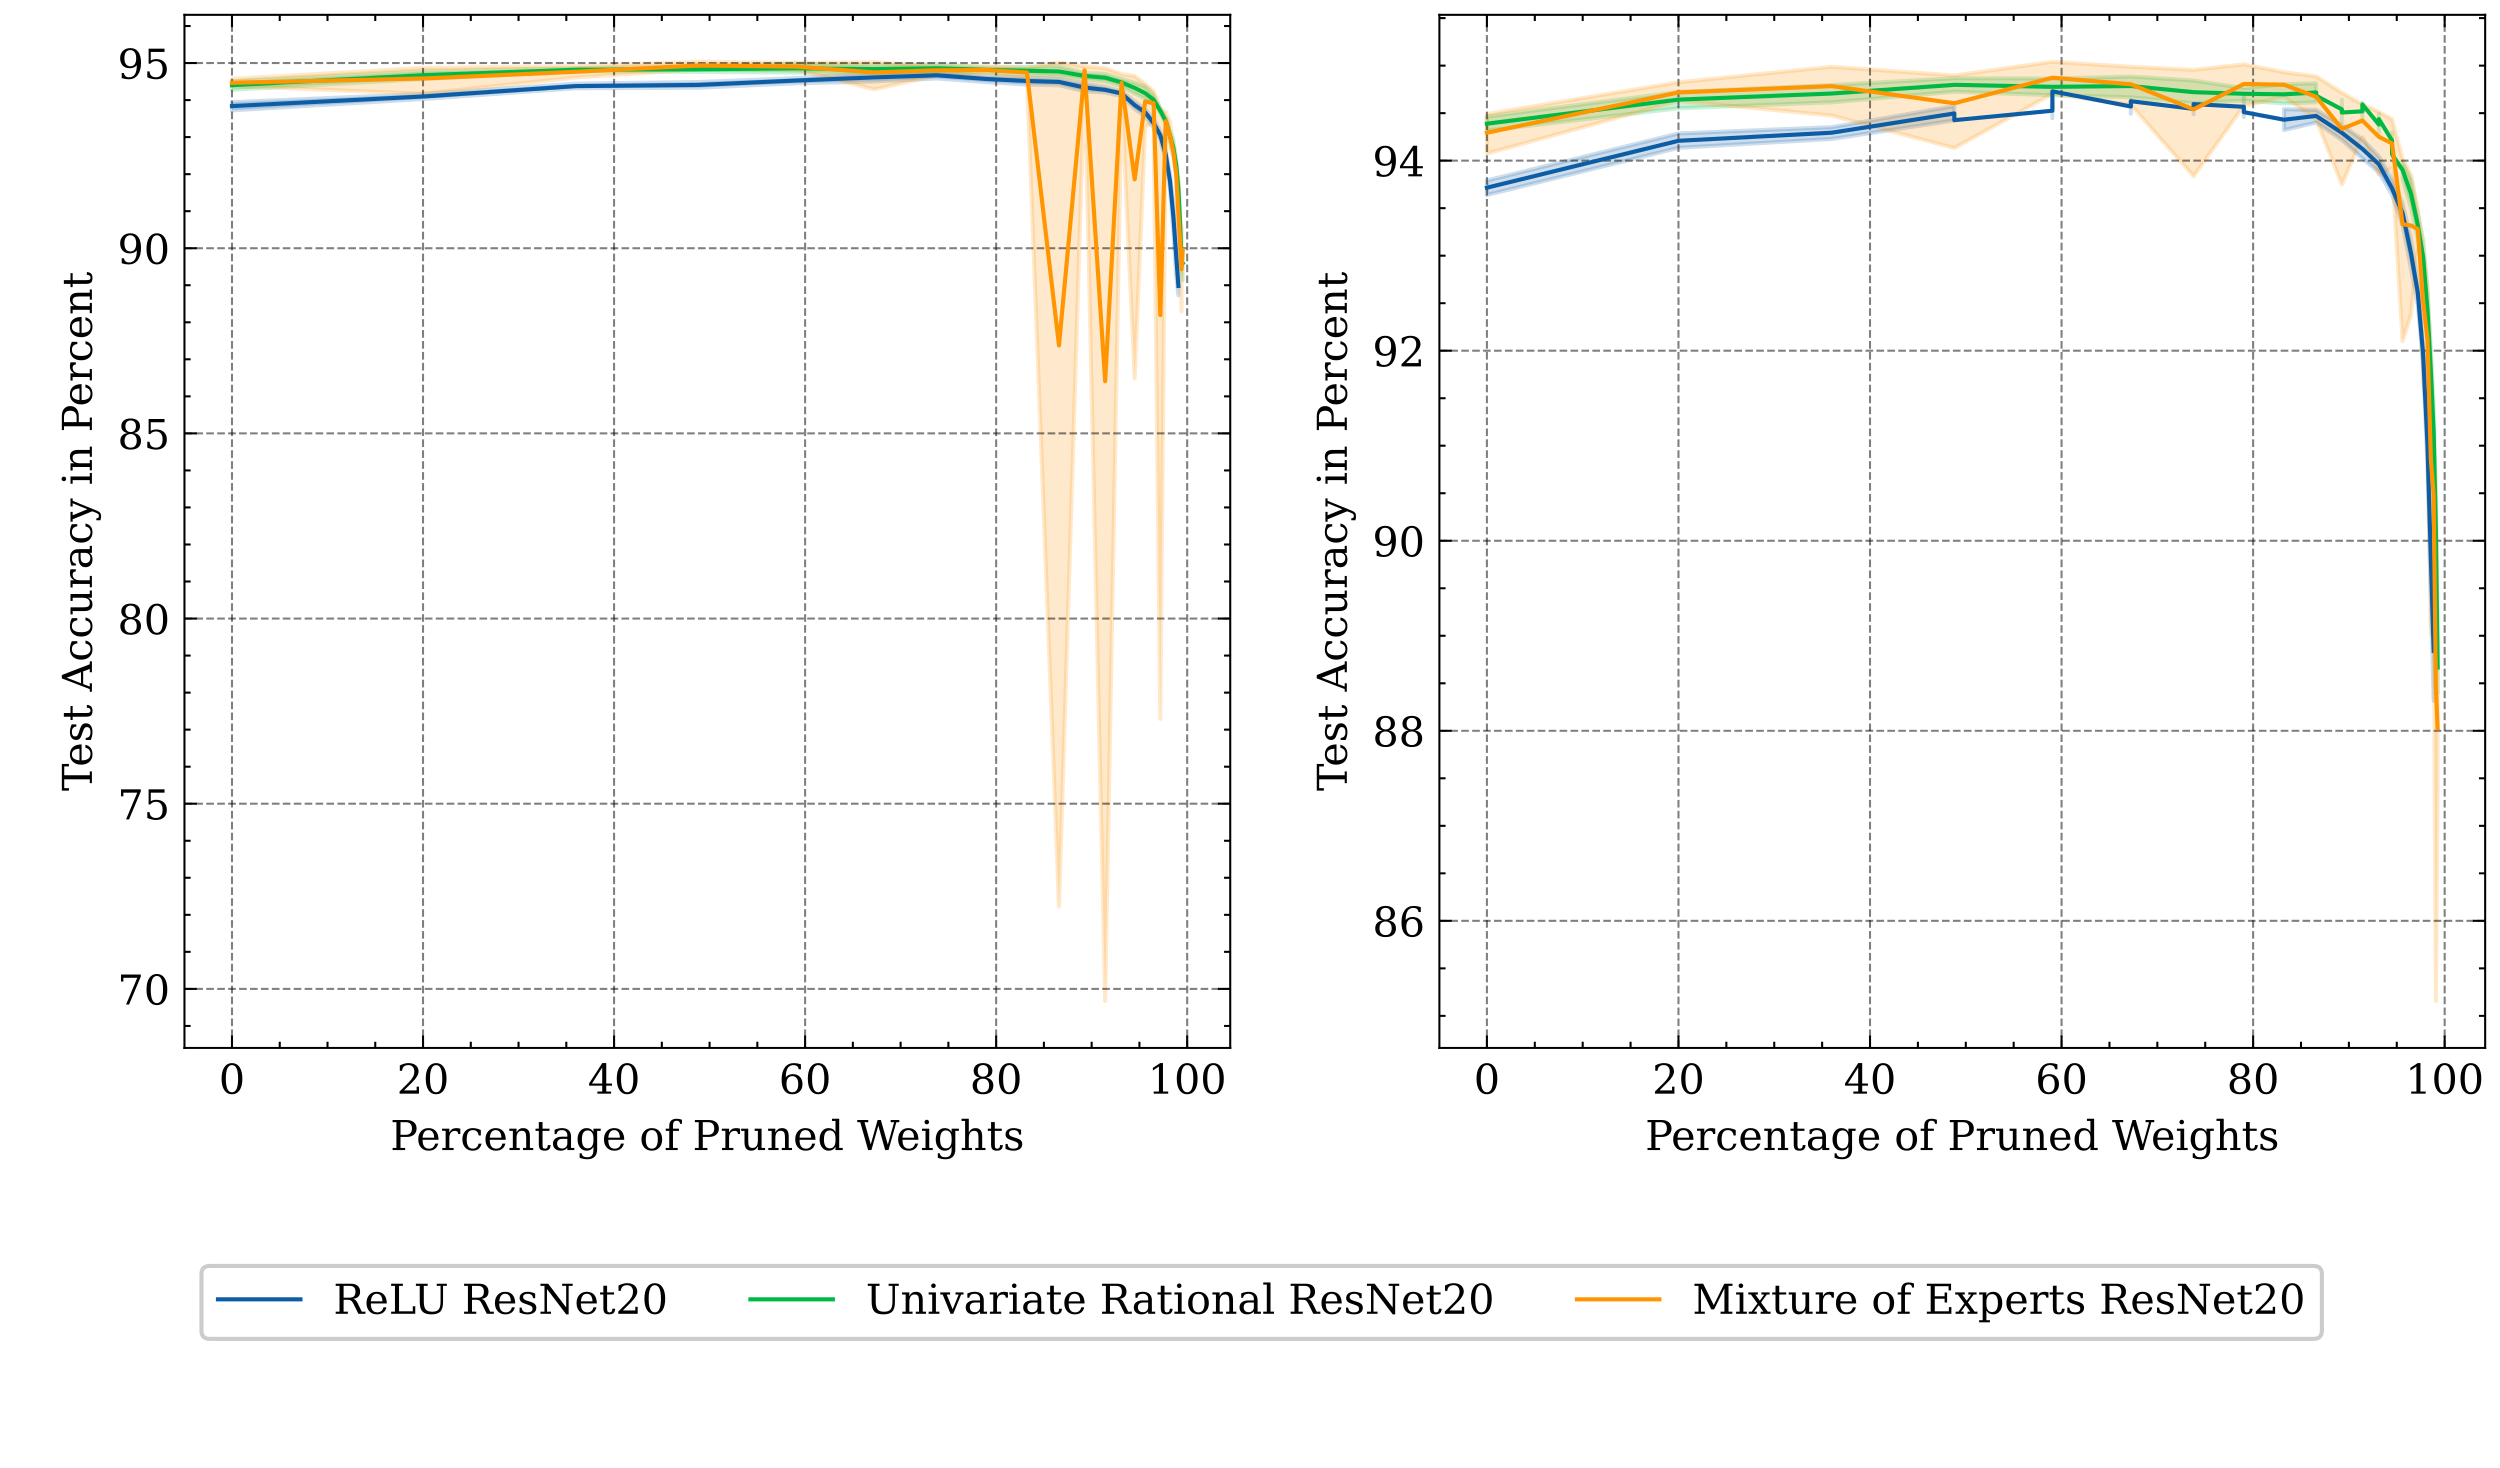 <?xml version="1.0" encoding="utf-8" standalone="no"?>
<!DOCTYPE svg PUBLIC "-//W3C//DTD SVG 1.1//EN"
  "http://www.w3.org/Graphics/SVG/1.1/DTD/svg11.dtd">
<!-- Created with matplotlib (https://matplotlib.org/) -->
<svg height="356.038pt" version="1.1" viewBox="0 0 606.336 356.038" width="606.336pt" xmlns="http://www.w3.org/2000/svg" xmlns:xlink="http://www.w3.org/1999/xlink">
 <defs>
  <style type="text/css">
*{stroke-linecap:butt;stroke-linejoin:round;}
  </style>
 </defs>
 <g id="figure_1">
  <g id="patch_1">
   <path d="M 0 356.038 
L 606.336 356.038 
L 606.336 0 
L 0 0 
z
" style="fill:#ffffff;"/>
  </g>
  <g id="axes_1">
   <g id="patch_2">
    <path d="M 44.736 254.16 
L 298.372 254.16 
L 298.372 3.6 
L 44.736 3.6 
z
" style="fill:#ffffff;"/>
   </g>
   <g id="PolyCollection_1">
    <defs>
     <path d="M 56.265 -331.257 
L 56.265 -329.276 
L 102.6 -332.022 
L 139.667 -334.638 
L 169.321 -334.755 
L 193.044 -335.835 
L 212.023 -336.263 
L 227.205 -337.012 
L 239.352 -336.111 
L 249.068 -335.528 
L 256.842 -335.373 
L 263.061 -333.899 
L 268.036 -333.596 
L 272.016 -332.729 
L 275.2 -329.631 
L 277.748 -327.772 
L 279.786 -325.014 
L 281.417 -322.113 
L 282.721 -317.209 
L 283.764 -310.416 
L 284.599 -299.761 
L 285.267 -289.262 
L 285.801 -284.441 
L 285.801 -288.375 
L 285.801 -288.375 
L 285.267 -298.426 
L 284.599 -306.693 
L 283.764 -313.77 
L 282.721 -319.832 
L 281.417 -324.221 
L 279.786 -327.233 
L 277.748 -329.569 
L 275.2 -331.443 
L 272.016 -333.965 
L 268.036 -334.979 
L 263.061 -335.766 
L 256.842 -336.867 
L 249.068 -337.25 
L 239.352 -337.592 
L 227.205 -338.475 
L 212.023 -338.313 
L 193.044 -337.084 
L 169.321 -336.153 
L 139.667 -335.745 
L 102.6 -333.237 
L 56.265 -331.257 
z
" id="mb14575c074" style="stroke:#0c5da5;stroke-opacity:0.2;"/>
    </defs>
    <g clip-path="url(#p083adc41f3)">
     <use style="fill:#0c5da5;fill-opacity:0.2;stroke:#0c5da5;stroke-opacity:0.2;" x="0" xlink:href="#mb14575c074" y="356.038"/>
    </g>
   </g>
   <g id="PolyCollection_2">
    <defs>
     <path d="M 56.265 -336.27 
L 56.265 -334.272 
L 102.6 -336.863 
L 139.667 -338.813 
L 169.321 -338.599 
L 193.044 -338.45 
L 212.023 -338.423 
L 227.205 -338.347 
L 239.352 -338.582 
L 249.068 -338.026 
L 256.842 -337.574 
L 263.061 -336.812 
L 268.036 -336.277 
L 272.016 -335.072 
L 275.2 -333.371 
L 277.748 -332.063 
L 279.786 -330.715 
L 281.417 -328.554 
L 282.721 -326.053 
L 283.764 -321.905 
L 284.599 -318.324 
L 285.267 -314.832 
L 285.801 -308.504 
L 286.228 -299.705 
L 286.57 -289.902 
L 286.843 -288.116 
L 286.843 -295.327 
L 286.843 -295.327 
L 286.57 -295.555 
L 286.228 -302.746 
L 285.801 -311.675 
L 285.267 -317.269 
L 284.599 -322.123 
L 283.764 -324.169 
L 282.721 -327.33 
L 281.417 -329.804 
L 279.786 -333.003 
L 277.748 -335.045 
L 275.2 -335.98 
L 272.016 -336.905 
L 268.036 -338.109 
L 263.061 -338.326 
L 256.842 -339.955 
L 249.068 -339.758 
L 239.352 -339.652 
L 227.205 -340.476 
L 212.023 -340.162 
L 193.044 -340.611 
L 169.321 -339.831 
L 139.667 -339.499 
L 102.6 -338.669 
L 56.265 -336.27 
z
" id="m4568d17b86" style="stroke:#00b945;stroke-opacity:0.2;"/>
    </defs>
    <g clip-path="url(#p083adc41f3)">
     <use style="fill:#00b945;fill-opacity:0.2;stroke:#00b945;stroke-opacity:0.2;" x="0" xlink:href="#m4568d17b86" y="356.038"/>
    </g>
   </g>
   <g id="PolyCollection_3">
    <defs>
     <path d="M 56.265 -336.912 
L 56.265 -335.183 
L 102.6 -333.302 
L 139.667 -337.25 
L 169.321 -339.216 
L 193.044 -339.158 
L 212.023 -334.371 
L 227.205 -337.763 
L 239.352 -338.029 
L 249.068 -337.032 
L 256.842 -136.135 
L 263.061 -337.947 
L 268.036 -113.267 
L 272.016 -332.436 
L 275.2 -264.311 
L 277.748 -325.147 
L 279.786 -326.795 
L 281.417 -181.68 
L 282.721 -324.846 
L 283.764 -320.165 
L 284.599 -317.858 
L 285.267 -312.234 
L 285.801 -293.714 
L 286.228 -293.823 
L 286.57 -280.525 
L 286.57 -300.986 
L 286.57 -300.986 
L 286.228 -301.973 
L 285.801 -312.602 
L 285.267 -315.289 
L 284.599 -320.498 
L 283.764 -326.588 
L 282.721 -328.831 
L 281.417 -329.684 
L 279.786 -333.938 
L 277.748 -335.658 
L 275.2 -337.617 
L 272.016 -338.061 
L 268.036 -339.52 
L 263.061 -339.953 
L 256.842 -340.884 
L 249.068 -339.6 
L 239.352 -339.924 
L 227.205 -340.042 
L 212.023 -340.936 
L 193.044 -340.814 
L 169.321 -341.049 
L 139.667 -339.979 
L 102.6 -339.566 
L 56.265 -336.912 
z
" id="mf869a93212" style="stroke:#ff9500;stroke-opacity:0.2;"/>
    </defs>
    <g clip-path="url(#p083adc41f3)">
     <use style="fill:#ff9500;fill-opacity:0.2;stroke:#ff9500;stroke-opacity:0.2;" x="0" xlink:href="#mf869a93212" y="356.038"/>
    </g>
   </g>
   <g id="matplotlib.axis_1">
    <g id="xtick_1">
     <g id="line2d_1">
      <path clip-path="url(#p083adc41f3)" d="M 56.265 254.16 
L 56.265 3.6 
" style="fill:none;stroke:#000000;stroke-dasharray:1.85,0.8;stroke-dashoffset:0;stroke-opacity:0.5;stroke-width:0.5;"/>
     </g>
     <g id="line2d_2">
      <defs>
       <path d="M 0 0 
L 0 -3 
" id="m92cfc4675e" style="stroke:#000000;stroke-width:0.5;"/>
      </defs>
      <g>
       <use style="stroke:#000000;stroke-width:0.5;" x="56.265" xlink:href="#m92cfc4675e" y="254.16"/>
      </g>
     </g>
     <g id="line2d_3">
      <defs>
       <path d="M 0 0 
L 0 3 
" id="m4e6169cba7" style="stroke:#000000;stroke-width:0.5;"/>
      </defs>
      <g>
       <use style="stroke:#000000;stroke-width:0.5;" x="56.265" xlink:href="#m4e6169cba7" y="3.6"/>
      </g>
     </g>
     <g id="text_1">
      <!-- 0 -->
      <defs>
       <path d="M 31.781 3.422 
Q 39.266 3.422 42.969 11.625 
Q 46.688 19.828 46.688 36.375 
Q 46.688 52.984 42.969 61.188 
Q 39.266 69.391 31.781 69.391 
Q 24.312 69.391 20.594 61.188 
Q 16.891 52.984 16.891 36.375 
Q 16.891 19.828 20.594 11.625 
Q 24.312 3.422 31.781 3.422 
z
M 31.781 -1.422 
Q 19.922 -1.422 13.25 8.531 
Q 6.594 18.5 6.594 36.375 
Q 6.594 54.297 13.25 64.25 
Q 19.922 74.219 31.781 74.219 
Q 43.703 74.219 50.344 64.25 
Q 56.984 54.297 56.984 36.375 
Q 56.984 18.5 50.344 8.531 
Q 43.703 -1.422 31.781 -1.422 
z
" id="DejaVuSerif-48"/>
      </defs>
      <g transform="translate(53.084 265.258)scale(0.1 -0.1)">
       <use xlink:href="#DejaVuSerif-48"/>
      </g>
     </g>
    </g>
    <g id="xtick_2">
     <g id="line2d_4">
      <path clip-path="url(#p083adc41f3)" d="M 102.598 254.16 
L 102.598 3.6 
" style="fill:none;stroke:#000000;stroke-dasharray:1.85,0.8;stroke-dashoffset:0;stroke-opacity:0.5;stroke-width:0.5;"/>
     </g>
     <g id="line2d_5">
      <g>
       <use style="stroke:#000000;stroke-width:0.5;" x="102.598" xlink:href="#m92cfc4675e" y="254.16"/>
      </g>
     </g>
     <g id="line2d_6">
      <g>
       <use style="stroke:#000000;stroke-width:0.5;" x="102.598" xlink:href="#m4e6169cba7" y="3.6"/>
      </g>
     </g>
     <g id="text_2">
      <!-- 20 -->
      <defs>
       <path d="M 12.797 55.516 
L 7.328 55.516 
L 7.328 68.5 
Q 12.547 71.297 17.844 72.75 
Q 23.141 74.219 28.219 74.219 
Q 39.594 74.219 46.188 68.703 
Q 52.781 63.188 52.781 53.719 
Q 52.781 43.016 37.844 28.125 
Q 36.672 27 36.078 26.422 
L 17.672 8.016 
L 48.094 8.016 
L 48.094 17 
L 53.812 17 
L 53.812 0 
L 6.781 0 
L 6.781 5.328 
L 28.906 27.391 
Q 36.234 34.719 39.359 40.844 
Q 42.484 46.969 42.484 53.719 
Q 42.484 61.078 38.641 65.234 
Q 34.812 69.391 28.078 69.391 
Q 21.094 69.391 17.281 65.922 
Q 13.484 62.453 12.797 55.516 
z
" id="DejaVuSerif-50"/>
      </defs>
      <g transform="translate(96.236 265.258)scale(0.1 -0.1)">
       <use xlink:href="#DejaVuSerif-50"/>
       <use x="63.623" xlink:href="#DejaVuSerif-48"/>
      </g>
     </g>
    </g>
    <g id="xtick_3">
     <g id="line2d_7">
      <path clip-path="url(#p083adc41f3)" d="M 148.931 254.16 
L 148.931 3.6 
" style="fill:none;stroke:#000000;stroke-dasharray:1.85,0.8;stroke-dashoffset:0;stroke-opacity:0.5;stroke-width:0.5;"/>
     </g>
     <g id="line2d_8">
      <g>
       <use style="stroke:#000000;stroke-width:0.5;" x="148.931" xlink:href="#m92cfc4675e" y="254.16"/>
      </g>
     </g>
     <g id="line2d_9">
      <g>
       <use style="stroke:#000000;stroke-width:0.5;" x="148.931" xlink:href="#m4e6169cba7" y="3.6"/>
      </g>
     </g>
     <g id="text_3">
      <!-- 40 -->
      <defs>
       <path d="M 34.906 24.703 
L 34.906 63.484 
L 10.016 24.703 
z
M 56.391 0 
L 23.188 0 
L 23.188 5.172 
L 34.906 5.172 
L 34.906 19.484 
L 3.078 19.484 
L 3.078 24.812 
L 35.016 74.219 
L 44.672 74.219 
L 44.672 24.703 
L 58.594 24.703 
L 58.594 19.484 
L 44.672 19.484 
L 44.672 5.172 
L 56.391 5.172 
z
" id="DejaVuSerif-52"/>
      </defs>
      <g transform="translate(142.569 265.258)scale(0.1 -0.1)">
       <use xlink:href="#DejaVuSerif-52"/>
       <use x="63.623" xlink:href="#DejaVuSerif-48"/>
      </g>
     </g>
    </g>
    <g id="xtick_4">
     <g id="line2d_10">
      <path clip-path="url(#p083adc41f3)" d="M 195.265 254.16 
L 195.265 3.6 
" style="fill:none;stroke:#000000;stroke-dasharray:1.85,0.8;stroke-dashoffset:0;stroke-opacity:0.5;stroke-width:0.5;"/>
     </g>
     <g id="line2d_11">
      <g>
       <use style="stroke:#000000;stroke-width:0.5;" x="195.265" xlink:href="#m92cfc4675e" y="254.16"/>
      </g>
     </g>
     <g id="line2d_12">
      <g>
       <use style="stroke:#000000;stroke-width:0.5;" x="195.265" xlink:href="#m4e6169cba7" y="3.6"/>
      </g>
     </g>
     <g id="text_4">
      <!-- 60 -->
      <defs>
       <path d="M 32.719 3.422 
Q 39.594 3.422 43.297 8.469 
Q 47.016 13.531 47.016 23 
Q 47.016 32.469 43.297 37.516 
Q 39.594 42.578 32.719 42.578 
Q 25.734 42.578 22.062 37.688 
Q 18.406 32.812 18.406 23.578 
Q 18.406 13.875 22.109 8.641 
Q 25.828 3.422 32.719 3.422 
z
M 16.797 40.141 
Q 20.125 43.797 24.312 45.594 
Q 28.516 47.406 33.797 47.406 
Q 44.672 47.406 51 40.859 
Q 57.328 34.328 57.328 23 
Q 57.328 11.922 50.516 5.25 
Q 43.703 -1.422 32.328 -1.422 
Q 19.969 -1.422 13.328 7.781 
Q 6.688 17 6.688 34.078 
Q 6.688 53.219 14.547 63.719 
Q 22.406 74.219 36.719 74.219 
Q 40.578 74.219 44.828 73.484 
Q 49.078 72.75 53.516 71.297 
L 53.516 59.281 
L 48 59.281 
Q 47.406 64.203 44.234 66.797 
Q 41.062 69.391 35.688 69.391 
Q 26.219 69.391 21.578 62.203 
Q 16.938 55.031 16.797 40.141 
z
" id="DejaVuSerif-54"/>
      </defs>
      <g transform="translate(188.902 265.258)scale(0.1 -0.1)">
       <use xlink:href="#DejaVuSerif-54"/>
       <use x="63.623" xlink:href="#DejaVuSerif-48"/>
      </g>
     </g>
    </g>
    <g id="xtick_5">
     <g id="line2d_13">
      <path clip-path="url(#p083adc41f3)" d="M 241.598 254.16 
L 241.598 3.6 
" style="fill:none;stroke:#000000;stroke-dasharray:1.85,0.8;stroke-dashoffset:0;stroke-opacity:0.5;stroke-width:0.5;"/>
     </g>
     <g id="line2d_14">
      <g>
       <use style="stroke:#000000;stroke-width:0.5;" x="241.598" xlink:href="#m92cfc4675e" y="254.16"/>
      </g>
     </g>
     <g id="line2d_15">
      <g>
       <use style="stroke:#000000;stroke-width:0.5;" x="241.598" xlink:href="#m4e6169cba7" y="3.6"/>
      </g>
     </g>
     <g id="text_5">
      <!-- 80 -->
      <defs>
       <path d="M 46.578 19.922 
Q 46.578 27.734 42.688 32.047 
Q 38.812 36.375 31.781 36.375 
Q 24.75 36.375 20.875 32.047 
Q 17 27.734 17 19.922 
Q 17 12.062 20.875 7.734 
Q 24.75 3.422 31.781 3.422 
Q 38.812 3.422 42.688 7.734 
Q 46.578 12.062 46.578 19.922 
z
M 44.578 55.328 
Q 44.578 61.969 41.203 65.672 
Q 37.844 69.391 31.781 69.391 
Q 25.781 69.391 22.391 65.672 
Q 19 61.969 19 55.328 
Q 19 48.641 22.391 44.922 
Q 25.781 41.219 31.781 41.219 
Q 37.844 41.219 41.203 44.922 
Q 44.578 48.641 44.578 55.328 
z
M 39.312 38.812 
Q 47.609 37.703 52.25 32.688 
Q 56.891 27.688 56.891 19.922 
Q 56.891 9.672 50.391 4.125 
Q 43.891 -1.422 31.781 -1.422 
Q 19.734 -1.422 13.203 4.125 
Q 6.688 9.672 6.688 19.922 
Q 6.688 27.688 11.328 32.688 
Q 15.969 37.703 24.312 38.812 
Q 16.938 40.141 13 44.406 
Q 9.078 48.688 9.078 55.328 
Q 9.078 64.109 15.125 69.156 
Q 21.188 74.219 31.781 74.219 
Q 42.391 74.219 48.438 69.156 
Q 54.5 64.109 54.5 55.328 
Q 54.5 48.688 50.562 44.406 
Q 46.625 40.141 39.312 38.812 
z
" id="DejaVuSerif-56"/>
      </defs>
      <g transform="translate(235.235 265.258)scale(0.1 -0.1)">
       <use xlink:href="#DejaVuSerif-56"/>
       <use x="63.623" xlink:href="#DejaVuSerif-48"/>
      </g>
     </g>
    </g>
    <g id="xtick_6">
     <g id="line2d_16">
      <path clip-path="url(#p083adc41f3)" d="M 287.931 254.16 
L 287.931 3.6 
" style="fill:none;stroke:#000000;stroke-dasharray:1.85,0.8;stroke-dashoffset:0;stroke-opacity:0.5;stroke-width:0.5;"/>
     </g>
     <g id="line2d_17">
      <g>
       <use style="stroke:#000000;stroke-width:0.5;" x="287.931" xlink:href="#m92cfc4675e" y="254.16"/>
      </g>
     </g>
     <g id="line2d_18">
      <g>
       <use style="stroke:#000000;stroke-width:0.5;" x="287.931" xlink:href="#m4e6169cba7" y="3.6"/>
      </g>
     </g>
     <g id="text_6">
      <!-- 100 -->
      <defs>
       <path d="M 14.203 0 
L 14.203 5.172 
L 26.906 5.172 
L 26.906 65.828 
L 12.203 56.297 
L 12.203 62.703 
L 29.984 74.219 
L 36.719 74.219 
L 36.719 5.172 
L 49.422 5.172 
L 49.422 0 
z
" id="DejaVuSerif-49"/>
      </defs>
      <g transform="translate(278.388 265.258)scale(0.1 -0.1)">
       <use xlink:href="#DejaVuSerif-49"/>
       <use x="63.623" xlink:href="#DejaVuSerif-48"/>
       <use x="127.246" xlink:href="#DejaVuSerif-48"/>
      </g>
     </g>
    </g>
    <g id="xtick_7">
     <g id="line2d_19">
      <defs>
       <path d="M 0 0 
L 0 -1.5 
" id="mb56570fb77" style="stroke:#000000;stroke-width:0.5;"/>
      </defs>
      <g>
       <use style="stroke:#000000;stroke-width:0.5;" x="67.848" xlink:href="#mb56570fb77" y="254.16"/>
      </g>
     </g>
     <g id="line2d_20">
      <defs>
       <path d="M 0 0 
L 0 1.5 
" id="me7d652c729" style="stroke:#000000;stroke-width:0.5;"/>
      </defs>
      <g>
       <use style="stroke:#000000;stroke-width:0.5;" x="67.848" xlink:href="#me7d652c729" y="3.6"/>
      </g>
     </g>
    </g>
    <g id="xtick_8">
     <g id="line2d_21">
      <g>
       <use style="stroke:#000000;stroke-width:0.5;" x="79.432" xlink:href="#mb56570fb77" y="254.16"/>
      </g>
     </g>
     <g id="line2d_22">
      <g>
       <use style="stroke:#000000;stroke-width:0.5;" x="79.432" xlink:href="#me7d652c729" y="3.6"/>
      </g>
     </g>
    </g>
    <g id="xtick_9">
     <g id="line2d_23">
      <g>
       <use style="stroke:#000000;stroke-width:0.5;" x="91.015" xlink:href="#mb56570fb77" y="254.16"/>
      </g>
     </g>
     <g id="line2d_24">
      <g>
       <use style="stroke:#000000;stroke-width:0.5;" x="91.015" xlink:href="#me7d652c729" y="3.6"/>
      </g>
     </g>
    </g>
    <g id="xtick_10">
     <g id="line2d_25">
      <g>
       <use style="stroke:#000000;stroke-width:0.5;" x="114.181" xlink:href="#mb56570fb77" y="254.16"/>
      </g>
     </g>
     <g id="line2d_26">
      <g>
       <use style="stroke:#000000;stroke-width:0.5;" x="114.181" xlink:href="#me7d652c729" y="3.6"/>
      </g>
     </g>
    </g>
    <g id="xtick_11">
     <g id="line2d_27">
      <g>
       <use style="stroke:#000000;stroke-width:0.5;" x="125.765" xlink:href="#mb56570fb77" y="254.16"/>
      </g>
     </g>
     <g id="line2d_28">
      <g>
       <use style="stroke:#000000;stroke-width:0.5;" x="125.765" xlink:href="#me7d652c729" y="3.6"/>
      </g>
     </g>
    </g>
    <g id="xtick_12">
     <g id="line2d_29">
      <g>
       <use style="stroke:#000000;stroke-width:0.5;" x="137.348" xlink:href="#mb56570fb77" y="254.16"/>
      </g>
     </g>
     <g id="line2d_30">
      <g>
       <use style="stroke:#000000;stroke-width:0.5;" x="137.348" xlink:href="#me7d652c729" y="3.6"/>
      </g>
     </g>
    </g>
    <g id="xtick_13">
     <g id="line2d_31">
      <g>
       <use style="stroke:#000000;stroke-width:0.5;" x="160.515" xlink:href="#mb56570fb77" y="254.16"/>
      </g>
     </g>
     <g id="line2d_32">
      <g>
       <use style="stroke:#000000;stroke-width:0.5;" x="160.515" xlink:href="#me7d652c729" y="3.6"/>
      </g>
     </g>
    </g>
    <g id="xtick_14">
     <g id="line2d_33">
      <g>
       <use style="stroke:#000000;stroke-width:0.5;" x="172.098" xlink:href="#mb56570fb77" y="254.16"/>
      </g>
     </g>
     <g id="line2d_34">
      <g>
       <use style="stroke:#000000;stroke-width:0.5;" x="172.098" xlink:href="#me7d652c729" y="3.6"/>
      </g>
     </g>
    </g>
    <g id="xtick_15">
     <g id="line2d_35">
      <g>
       <use style="stroke:#000000;stroke-width:0.5;" x="183.681" xlink:href="#mb56570fb77" y="254.16"/>
      </g>
     </g>
     <g id="line2d_36">
      <g>
       <use style="stroke:#000000;stroke-width:0.5;" x="183.681" xlink:href="#me7d652c729" y="3.6"/>
      </g>
     </g>
    </g>
    <g id="xtick_16">
     <g id="line2d_37">
      <g>
       <use style="stroke:#000000;stroke-width:0.5;" x="206.848" xlink:href="#mb56570fb77" y="254.16"/>
      </g>
     </g>
     <g id="line2d_38">
      <g>
       <use style="stroke:#000000;stroke-width:0.5;" x="206.848" xlink:href="#me7d652c729" y="3.6"/>
      </g>
     </g>
    </g>
    <g id="xtick_17">
     <g id="line2d_39">
      <g>
       <use style="stroke:#000000;stroke-width:0.5;" x="218.431" xlink:href="#mb56570fb77" y="254.16"/>
      </g>
     </g>
     <g id="line2d_40">
      <g>
       <use style="stroke:#000000;stroke-width:0.5;" x="218.431" xlink:href="#me7d652c729" y="3.6"/>
      </g>
     </g>
    </g>
    <g id="xtick_18">
     <g id="line2d_41">
      <g>
       <use style="stroke:#000000;stroke-width:0.5;" x="230.015" xlink:href="#mb56570fb77" y="254.16"/>
      </g>
     </g>
     <g id="line2d_42">
      <g>
       <use style="stroke:#000000;stroke-width:0.5;" x="230.015" xlink:href="#me7d652c729" y="3.6"/>
      </g>
     </g>
    </g>
    <g id="xtick_19">
     <g id="line2d_43">
      <g>
       <use style="stroke:#000000;stroke-width:0.5;" x="253.181" xlink:href="#mb56570fb77" y="254.16"/>
      </g>
     </g>
     <g id="line2d_44">
      <g>
       <use style="stroke:#000000;stroke-width:0.5;" x="253.181" xlink:href="#me7d652c729" y="3.6"/>
      </g>
     </g>
    </g>
    <g id="xtick_20">
     <g id="line2d_45">
      <g>
       <use style="stroke:#000000;stroke-width:0.5;" x="264.765" xlink:href="#mb56570fb77" y="254.16"/>
      </g>
     </g>
     <g id="line2d_46">
      <g>
       <use style="stroke:#000000;stroke-width:0.5;" x="264.765" xlink:href="#me7d652c729" y="3.6"/>
      </g>
     </g>
    </g>
    <g id="xtick_21">
     <g id="line2d_47">
      <g>
       <use style="stroke:#000000;stroke-width:0.5;" x="276.348" xlink:href="#mb56570fb77" y="254.16"/>
      </g>
     </g>
     <g id="line2d_48">
      <g>
       <use style="stroke:#000000;stroke-width:0.5;" x="276.348" xlink:href="#me7d652c729" y="3.6"/>
      </g>
     </g>
    </g>
    <g id="text_7">
     <!-- Percentage of Pruned Weights -->
     <defs>
      <path d="M 24.703 37.109 
L 37.594 37.109 
Q 44.875 37.109 48.672 41.031 
Q 52.484 44.969 52.484 52.391 
Q 52.484 59.859 48.672 63.766 
Q 44.875 67.672 37.594 67.672 
L 24.703 67.672 
z
M 5.516 0 
L 5.516 5.172 
L 14.797 5.172 
L 14.797 67.672 
L 5.516 67.672 
L 5.516 72.906 
L 39.984 72.906 
Q 50.922 72.906 57.312 67.359 
Q 63.719 61.812 63.719 52.391 
Q 63.719 43.016 57.312 37.453 
Q 50.922 31.891 39.984 31.891 
L 24.703 31.891 
L 24.703 5.172 
L 35.984 5.172 
L 35.984 0 
z
" id="DejaVuSerif-80"/>
      <path d="M 54.203 25 
L 15.484 25 
L 15.484 24.609 
Q 15.484 14.109 19.438 8.766 
Q 23.391 3.422 31.109 3.422 
Q 37.016 3.422 40.797 6.516 
Q 44.578 9.625 46.094 15.719 
L 53.328 15.719 
Q 51.172 7.172 45.375 2.875 
Q 39.594 -1.422 30.172 -1.422 
Q 18.797 -1.422 11.891 6.078 
Q 4.984 13.578 4.984 25.984 
Q 4.984 38.281 11.766 45.797 
Q 18.562 53.328 29.594 53.328 
Q 41.359 53.328 47.656 46.062 
Q 53.953 38.812 54.203 25 
z
M 43.609 30.172 
Q 43.312 39.266 39.766 43.875 
Q 36.234 48.484 29.594 48.484 
Q 23.391 48.484 19.828 43.844 
Q 16.266 39.203 15.484 30.172 
z
" id="DejaVuSerif-101"/>
      <path d="M 47.797 52 
L 47.797 39.016 
L 42.625 39.016 
Q 42.391 42.875 40.484 44.781 
Q 38.578 46.688 34.906 46.688 
Q 28.266 46.688 24.719 42.094 
Q 21.188 37.5 21.188 28.906 
L 21.188 5.172 
L 31.594 5.172 
L 31.594 0 
L 4.109 0 
L 4.109 5.172 
L 12.203 5.172 
L 12.203 46.781 
L 3.609 46.781 
L 3.609 51.906 
L 21.188 51.906 
L 21.188 42.672 
Q 23.828 48.094 27.969 50.703 
Q 32.125 53.328 38.094 53.328 
Q 40.281 53.328 42.703 52.984 
Q 45.125 52.641 47.797 52 
z
" id="DejaVuSerif-114"/>
      <path d="M 51.422 15.578 
Q 49.516 7.281 44.094 2.922 
Q 38.672 -1.422 30.078 -1.422 
Q 18.75 -1.422 11.859 6.078 
Q 4.984 13.578 4.984 25.984 
Q 4.984 38.422 11.859 45.875 
Q 18.75 53.328 30.078 53.328 
Q 35.016 53.328 39.891 52.172 
Q 44.781 51.031 49.703 48.688 
L 49.703 35.406 
L 44.484 35.406 
Q 43.453 42.234 40.016 45.359 
Q 36.578 48.484 30.172 48.484 
Q 22.906 48.484 19.188 42.844 
Q 15.484 37.203 15.484 25.984 
Q 15.484 14.75 19.172 9.078 
Q 22.859 3.422 30.172 3.422 
Q 35.984 3.422 39.453 6.438 
Q 42.922 9.469 44.188 15.578 
z
" id="DejaVuSerif-99"/>
      <path d="M 4.109 0 
L 4.109 5.172 
L 12.203 5.172 
L 12.203 46.688 
L 3.609 46.688 
L 3.609 51.906 
L 21.188 51.906 
L 21.188 42.672 
Q 23.688 47.953 27.656 50.641 
Q 31.641 53.328 36.922 53.328 
Q 45.516 53.328 49.562 48.391 
Q 53.609 43.453 53.609 33.016 
L 53.609 5.172 
L 61.625 5.172 
L 61.625 0 
L 36.812 0 
L 36.812 5.172 
L 44.578 5.172 
L 44.578 30.172 
Q 44.578 39.703 42.234 43.234 
Q 39.891 46.781 33.984 46.781 
Q 27.734 46.781 24.453 42.203 
Q 21.188 37.641 21.188 28.906 
L 21.188 5.172 
L 29 5.172 
L 29 0 
z
" id="DejaVuSerif-110"/>
      <path d="M 10.797 46.688 
L 2.875 46.688 
L 2.875 51.906 
L 10.797 51.906 
L 10.797 68.016 
L 19.828 68.016 
L 19.828 51.906 
L 36.719 51.906 
L 36.719 46.688 
L 19.828 46.688 
L 19.828 13.719 
Q 19.828 7.125 21.094 5.266 
Q 22.359 3.422 25.781 3.422 
Q 29.297 3.422 30.906 5.484 
Q 32.516 7.562 32.625 12.203 
L 39.406 12.203 
Q 39.016 5.125 35.547 1.844 
Q 32.078 -1.422 25 -1.422 
Q 17.234 -1.422 14.016 2.016 
Q 10.797 5.469 10.797 13.719 
z
" id="DejaVuSerif-116"/>
      <path d="M 39.797 16.312 
L 39.797 27.297 
L 28.219 27.297 
Q 21.531 27.297 18.25 24.406 
Q 14.984 21.531 14.984 15.578 
Q 14.984 10.156 18.297 6.984 
Q 21.625 3.812 27.297 3.812 
Q 32.906 3.812 36.344 7.281 
Q 39.797 10.75 39.797 16.312 
z
M 48.781 32.422 
L 48.781 5.172 
L 56.781 5.172 
L 56.781 0 
L 39.797 0 
L 39.797 5.609 
Q 36.812 2 32.906 0.281 
Q 29 -1.422 23.781 -1.422 
Q 15.141 -1.422 10.062 3.172 
Q 4.984 7.766 4.984 15.578 
Q 4.984 23.641 10.797 28.078 
Q 16.609 32.516 27.203 32.516 
L 39.797 32.516 
L 39.797 36.078 
Q 39.797 42 36.203 45.234 
Q 32.625 48.484 26.125 48.484 
Q 20.75 48.484 17.578 46.047 
Q 14.406 43.609 13.625 38.812 
L 8.984 38.812 
L 8.984 49.312 
Q 13.672 51.312 18.094 52.312 
Q 22.516 53.328 26.703 53.328 
Q 37.5 53.328 43.141 47.969 
Q 48.781 42.625 48.781 32.422 
z
" id="DejaVuSerif-97"/>
      <path d="M 52.484 46.688 
L 52.484 1.125 
Q 52.484 -10.062 46.328 -16.141 
Q 40.188 -22.219 28.812 -22.219 
Q 23.688 -22.219 19 -21.281 
Q 14.312 -20.359 10.016 -18.5 
L 10.016 -7.625 
L 14.703 -7.625 
Q 15.578 -12.703 18.844 -15.047 
Q 22.125 -17.391 28.219 -17.391 
Q 36.141 -17.391 39.812 -12.922 
Q 43.5 -8.453 43.5 1.125 
L 43.5 8.109 
Q 40.875 3.219 36.797 0.891 
Q 32.719 -1.422 26.703 -1.422 
Q 17.141 -1.422 11.062 6.172 
Q 4.984 13.766 4.984 25.984 
Q 4.984 38.188 11.031 45.75 
Q 17.094 53.328 26.703 53.328 
Q 32.719 53.328 36.797 51 
Q 40.875 48.688 43.5 43.797 
L 43.5 51.906 
L 61.078 51.906 
L 61.078 46.688 
z
M 43.5 28.516 
Q 43.5 37.844 39.906 42.766 
Q 36.328 47.703 29.5 47.703 
Q 22.562 47.703 19.016 42.234 
Q 15.484 36.766 15.484 25.984 
Q 15.484 15.234 19.016 9.719 
Q 22.562 4.203 29.5 4.203 
Q 36.328 4.203 39.906 9.109 
Q 43.5 14.016 43.5 23.391 
z
" id="DejaVuSerif-103"/>
      <path id="DejaVuSerif-32"/>
      <path d="M 30.078 3.422 
Q 37.312 3.422 40.984 9.125 
Q 44.672 14.844 44.672 25.984 
Q 44.672 37.109 40.984 42.797 
Q 37.312 48.484 30.078 48.484 
Q 22.859 48.484 19.172 42.797 
Q 15.484 37.109 15.484 25.984 
Q 15.484 14.844 19.188 9.125 
Q 22.906 3.422 30.078 3.422 
z
M 30.078 -1.422 
Q 18.75 -1.422 11.859 6.078 
Q 4.984 13.578 4.984 25.984 
Q 4.984 38.375 11.844 45.844 
Q 18.703 53.328 30.078 53.328 
Q 41.453 53.328 48.312 45.844 
Q 55.172 38.375 55.172 25.984 
Q 55.172 13.578 48.312 6.078 
Q 41.453 -1.422 30.078 -1.422 
z
" id="DejaVuSerif-111"/>
      <path d="M 43.016 63.719 
L 38.281 63.719 
Q 38.234 67.391 36.203 69.281 
Q 34.188 71.188 30.328 71.188 
Q 25.297 71.188 23.234 68.422 
Q 21.188 65.672 21.188 58.594 
L 21.188 51.906 
L 35.688 51.906 
L 35.688 46.688 
L 21.188 46.688 
L 21.188 5.172 
L 32.719 5.172 
L 32.719 0 
L 3.609 0 
L 3.609 5.172 
L 12.203 5.172 
L 12.203 46.688 
L 3.609 46.688 
L 3.609 51.906 
L 12.203 51.906 
L 12.203 58.406 
Q 12.203 67.094 16.719 71.531 
Q 21.234 75.984 29.984 75.984 
Q 33.25 75.984 36.516 75.391 
Q 39.797 74.812 43.016 73.578 
z
" id="DejaVuSerif-102"/>
      <path d="M 35.406 51.906 
L 52.203 51.906 
L 52.203 5.172 
L 60.688 5.172 
L 60.688 0 
L 43.219 0 
L 43.219 9.188 
Q 40.719 4 36.766 1.281 
Q 32.812 -1.422 27.594 -1.422 
Q 18.953 -1.422 14.875 3.484 
Q 10.797 8.406 10.797 18.891 
L 10.797 46.688 
L 2.688 46.688 
L 2.688 51.906 
L 19.828 51.906 
L 19.828 21.688 
Q 19.828 12.203 22.141 8.688 
Q 24.469 5.172 30.422 5.172 
Q 36.672 5.172 39.938 9.766 
Q 43.219 14.359 43.219 23.094 
L 43.219 46.688 
L 35.406 46.688 
z
" id="DejaVuSerif-117"/>
      <path d="M 52.484 5.172 
L 61.078 5.172 
L 61.078 0 
L 43.5 0 
L 43.5 8.109 
Q 40.875 3.219 36.797 0.891 
Q 32.719 -1.422 26.703 -1.422 
Q 17.141 -1.422 11.062 6.172 
Q 4.984 13.766 4.984 25.984 
Q 4.984 38.188 11.031 45.75 
Q 17.094 53.328 26.703 53.328 
Q 32.719 53.328 36.797 51 
Q 40.875 48.688 43.5 43.797 
L 43.5 70.797 
L 35.016 70.797 
L 35.016 75.984 
L 52.484 75.984 
z
M 43.5 23.391 
L 43.5 28.516 
Q 43.5 37.844 39.906 42.766 
Q 36.328 47.703 29.5 47.703 
Q 22.562 47.703 19.016 42.234 
Q 15.484 36.766 15.484 25.984 
Q 15.484 15.234 19.016 9.719 
Q 22.562 4.203 29.5 4.203 
Q 36.328 4.203 39.906 9.109 
Q 43.5 14.016 43.5 23.391 
z
" id="DejaVuSerif-100"/>
      <path d="M 76.219 0 
L 68.219 0 
L 51.516 59.281 
L 34.812 0 
L 26.812 0 
L 7.719 67.672 
L 0.484 67.672 
L 0.484 72.906 
L 27.094 72.906 
L 27.094 67.672 
L 18.016 67.672 
L 33.203 13.812 
L 49.812 72.906 
L 57.719 72.906 
L 74.609 13.188 
L 89.891 67.672 
L 81.5 67.672 
L 81.5 72.906 
L 102.484 72.906 
L 102.484 67.672 
L 95.312 67.672 
z
" id="DejaVuSerif-87"/>
      <path d="M 9.719 68.016 
Q 9.719 70.266 11.344 71.922 
Q 12.984 73.578 15.281 73.578 
Q 17.531 73.578 19.156 71.922 
Q 20.797 70.266 20.797 68.016 
Q 20.797 65.719 19.188 64.109 
Q 17.578 62.5 15.281 62.5 
Q 12.984 62.5 11.344 64.109 
Q 9.719 65.719 9.719 68.016 
z
M 21.188 5.172 
L 29.688 5.172 
L 29.688 0 
L 3.609 0 
L 3.609 5.172 
L 12.203 5.172 
L 12.203 46.688 
L 3.609 46.688 
L 3.609 51.906 
L 21.188 51.906 
z
" id="DejaVuSerif-105"/>
      <path d="M 4.109 0 
L 4.109 5.172 
L 12.203 5.172 
L 12.203 70.797 
L 3.609 70.797 
L 3.609 75.984 
L 21.188 75.984 
L 21.188 42.672 
Q 23.688 47.953 27.656 50.641 
Q 31.641 53.328 36.922 53.328 
Q 45.516 53.328 49.562 48.391 
Q 53.609 43.453 53.609 33.016 
L 53.609 5.172 
L 61.625 5.172 
L 61.625 0 
L 36.812 0 
L 36.812 5.172 
L 44.578 5.172 
L 44.578 30.172 
Q 44.578 39.703 42.25 43.188 
Q 39.938 46.688 33.984 46.688 
Q 27.734 46.688 24.453 42.141 
Q 21.188 37.594 21.188 28.906 
L 21.188 5.172 
L 29 5.172 
L 29 0 
z
" id="DejaVuSerif-104"/>
      <path d="M 5.609 2.875 
L 5.609 14.984 
L 10.797 14.984 
Q 10.984 9.188 14.422 6.297 
Q 17.875 3.422 24.609 3.422 
Q 30.672 3.422 33.844 5.688 
Q 37.016 7.953 37.016 12.312 
Q 37.016 15.719 34.688 17.812 
Q 32.375 19.922 24.906 22.312 
L 18.406 24.516 
Q 11.719 26.656 8.719 29.875 
Q 5.719 33.109 5.719 38.094 
Q 5.719 45.219 10.938 49.266 
Q 16.156 53.328 25.391 53.328 
Q 29.5 53.328 34.031 52.25 
Q 38.578 51.172 43.406 49.125 
L 43.406 37.797 
L 38.234 37.797 
Q 38.031 42.828 34.703 45.656 
Q 31.391 48.484 25.688 48.484 
Q 20.016 48.484 17.109 46.484 
Q 14.203 44.484 14.203 40.484 
Q 14.203 37.203 16.406 35.219 
Q 18.609 33.25 25.203 31.203 
L 32.328 29 
Q 39.703 26.703 42.938 23.266 
Q 46.188 19.828 46.188 14.406 
Q 46.188 7.031 40.547 2.797 
Q 34.906 -1.422 25 -1.422 
Q 19.969 -1.422 15.188 -0.344 
Q 10.406 0.734 5.609 2.875 
z
" id="DejaVuSerif-115"/>
     </defs>
     <g transform="translate(94.665 278.937)scale(0.1 -0.1)">
      <use xlink:href="#DejaVuSerif-80"/>
      <use x="62.785" xlink:href="#DejaVuSerif-101"/>
      <use x="121.965" xlink:href="#DejaVuSerif-114"/>
      <use x="169.768" xlink:href="#DejaVuSerif-99"/>
      <use x="225.773" xlink:href="#DejaVuSerif-101"/>
      <use x="284.953" xlink:href="#DejaVuSerif-110"/>
      <use x="349.357" xlink:href="#DejaVuSerif-116"/>
      <use x="389.543" xlink:href="#DejaVuSerif-97"/>
      <use x="449.162" xlink:href="#DejaVuSerif-103"/>
      <use x="513.176" xlink:href="#DejaVuSerif-101"/>
      <use x="572.355" xlink:href="#DejaVuSerif-32"/>
      <use x="604.143" xlink:href="#DejaVuSerif-111"/>
      <use x="664.348" xlink:href="#DejaVuSerif-102"/>
      <use x="701.359" xlink:href="#DejaVuSerif-32"/>
      <use x="733.146" xlink:href="#DejaVuSerif-80"/>
      <use x="800.432" xlink:href="#DejaVuSerif-114"/>
      <use x="848.234" xlink:href="#DejaVuSerif-117"/>
      <use x="912.639" xlink:href="#DejaVuSerif-110"/>
      <use x="977.043" xlink:href="#DejaVuSerif-101"/>
      <use x="1036.223" xlink:href="#DejaVuSerif-100"/>
      <use x="1100.236" xlink:href="#DejaVuSerif-32"/>
      <use x="1132.023" xlink:href="#DejaVuSerif-87"/>
      <use x="1226.682" xlink:href="#DejaVuSerif-101"/>
      <use x="1285.861" xlink:href="#DejaVuSerif-105"/>
      <use x="1317.844" xlink:href="#DejaVuSerif-103"/>
      <use x="1381.857" xlink:href="#DejaVuSerif-104"/>
      <use x="1446.262" xlink:href="#DejaVuSerif-116"/>
      <use x="1486.447" xlink:href="#DejaVuSerif-115"/>
     </g>
    </g>
   </g>
   <g id="matplotlib.axis_2">
    <g id="ytick_1">
     <g id="line2d_49">
      <path clip-path="url(#p083adc41f3)" d="M 44.736 239.842 
L 298.372 239.842 
" style="fill:none;stroke:#000000;stroke-dasharray:1.85,0.8;stroke-dashoffset:0;stroke-opacity:0.5;stroke-width:0.5;"/>
     </g>
     <g id="line2d_50">
      <defs>
       <path d="M 0 0 
L 3 0 
" id="m7ea6af8002" style="stroke:#000000;stroke-width:0.5;"/>
      </defs>
      <g>
       <use style="stroke:#000000;stroke-width:0.5;" x="44.736" xlink:href="#m7ea6af8002" y="239.842"/>
      </g>
     </g>
     <g id="line2d_51">
      <defs>
       <path d="M 0 0 
L -3 0 
" id="m74c0db5fdd" style="stroke:#000000;stroke-width:0.5;"/>
      </defs>
      <g>
       <use style="stroke:#000000;stroke-width:0.5;" x="298.372" xlink:href="#m74c0db5fdd" y="239.842"/>
      </g>
     </g>
     <g id="text_8">
      <!-- 70 -->
      <defs>
       <path d="M 56.391 67.922 
L 27.875 0 
L 20.609 0 
L 47.797 64.891 
L 14.109 64.891 
L 14.109 55.906 
L 8.406 55.906 
L 8.406 72.906 
L 56.391 72.906 
z
" id="DejaVuSerif-55"/>
      </defs>
      <g transform="translate(28.511 243.641)scale(0.1 -0.1)">
       <use xlink:href="#DejaVuSerif-55"/>
       <use x="63.623" xlink:href="#DejaVuSerif-48"/>
      </g>
     </g>
    </g>
    <g id="ytick_2">
     <g id="line2d_52">
      <path clip-path="url(#p083adc41f3)" d="M 44.736 194.932 
L 298.372 194.932 
" style="fill:none;stroke:#000000;stroke-dasharray:1.85,0.8;stroke-dashoffset:0;stroke-opacity:0.5;stroke-width:0.5;"/>
     </g>
     <g id="line2d_53">
      <g>
       <use style="stroke:#000000;stroke-width:0.5;" x="44.736" xlink:href="#m7ea6af8002" y="194.932"/>
      </g>
     </g>
     <g id="line2d_54">
      <g>
       <use style="stroke:#000000;stroke-width:0.5;" x="298.372" xlink:href="#m74c0db5fdd" y="194.932"/>
      </g>
     </g>
     <g id="text_9">
      <!-- 75 -->
      <defs>
       <path d="M 50.297 72.906 
L 50.297 64.891 
L 16.891 64.891 
L 16.891 44 
Q 19.438 45.75 22.828 46.625 
Q 26.219 47.516 30.422 47.516 
Q 42.234 47.516 49.062 40.969 
Q 55.906 34.422 55.906 23.094 
Q 55.906 11.531 49 5.047 
Q 42.094 -1.422 29.594 -1.422 
Q 24.562 -1.422 19.281 -0.188 
Q 14.016 1.031 8.5 3.516 
L 8.5 17.672 
L 14.016 17.672 
Q 14.453 10.75 18.422 7.078 
Q 22.406 3.422 29.594 3.422 
Q 37.312 3.422 41.453 8.5 
Q 45.609 13.578 45.609 23.094 
Q 45.609 32.562 41.484 37.609 
Q 37.359 42.672 29.594 42.672 
Q 25.203 42.672 21.844 41.109 
Q 18.5 39.547 15.922 36.281 
L 11.719 36.281 
L 11.719 72.906 
z
" id="DejaVuSerif-53"/>
      </defs>
      <g transform="translate(28.511 198.731)scale(0.1 -0.1)">
       <use xlink:href="#DejaVuSerif-55"/>
       <use x="63.623" xlink:href="#DejaVuSerif-53"/>
      </g>
     </g>
    </g>
    <g id="ytick_3">
     <g id="line2d_55">
      <path clip-path="url(#p083adc41f3)" d="M 44.736 150.021 
L 298.372 150.021 
" style="fill:none;stroke:#000000;stroke-dasharray:1.85,0.8;stroke-dashoffset:0;stroke-opacity:0.5;stroke-width:0.5;"/>
     </g>
     <g id="line2d_56">
      <g>
       <use style="stroke:#000000;stroke-width:0.5;" x="44.736" xlink:href="#m7ea6af8002" y="150.021"/>
      </g>
     </g>
     <g id="line2d_57">
      <g>
       <use style="stroke:#000000;stroke-width:0.5;" x="298.372" xlink:href="#m74c0db5fdd" y="150.021"/>
      </g>
     </g>
     <g id="text_10">
      <!-- 80 -->
      <g transform="translate(28.511 153.82)scale(0.1 -0.1)">
       <use xlink:href="#DejaVuSerif-56"/>
       <use x="63.623" xlink:href="#DejaVuSerif-48"/>
      </g>
     </g>
    </g>
    <g id="ytick_4">
     <g id="line2d_58">
      <path clip-path="url(#p083adc41f3)" d="M 44.736 105.111 
L 298.372 105.111 
" style="fill:none;stroke:#000000;stroke-dasharray:1.85,0.8;stroke-dashoffset:0;stroke-opacity:0.5;stroke-width:0.5;"/>
     </g>
     <g id="line2d_59">
      <g>
       <use style="stroke:#000000;stroke-width:0.5;" x="44.736" xlink:href="#m7ea6af8002" y="105.111"/>
      </g>
     </g>
     <g id="line2d_60">
      <g>
       <use style="stroke:#000000;stroke-width:0.5;" x="298.372" xlink:href="#m74c0db5fdd" y="105.111"/>
      </g>
     </g>
     <g id="text_11">
      <!-- 85 -->
      <g transform="translate(28.511 108.91)scale(0.1 -0.1)">
       <use xlink:href="#DejaVuSerif-56"/>
       <use x="63.623" xlink:href="#DejaVuSerif-53"/>
      </g>
     </g>
    </g>
    <g id="ytick_5">
     <g id="line2d_61">
      <path clip-path="url(#p083adc41f3)" d="M 44.736 60.2 
L 298.372 60.2 
" style="fill:none;stroke:#000000;stroke-dasharray:1.85,0.8;stroke-dashoffset:0;stroke-opacity:0.5;stroke-width:0.5;"/>
     </g>
     <g id="line2d_62">
      <g>
       <use style="stroke:#000000;stroke-width:0.5;" x="44.736" xlink:href="#m7ea6af8002" y="60.2"/>
      </g>
     </g>
     <g id="line2d_63">
      <g>
       <use style="stroke:#000000;stroke-width:0.5;" x="298.372" xlink:href="#m74c0db5fdd" y="60.2"/>
      </g>
     </g>
     <g id="text_12">
      <!-- 90 -->
      <defs>
       <path d="M 46.781 32.672 
Q 43.5 29 39.25 27.188 
Q 35.016 25.391 29.688 25.391 
Q 18.844 25.391 12.562 31.938 
Q 6.297 38.484 6.297 49.812 
Q 6.297 60.891 13.109 67.547 
Q 19.922 74.219 31.297 74.219 
Q 43.656 74.219 50.266 65.016 
Q 56.891 55.812 56.891 38.719 
Q 56.891 19.578 49.016 9.078 
Q 41.156 -1.422 26.906 -1.422 
Q 23.047 -1.422 18.797 -0.688 
Q 14.547 0.047 10.109 1.516 
L 10.109 13.625 
L 15.578 13.625 
Q 16.219 8.688 19.391 6.047 
Q 22.562 3.422 27.875 3.422 
Q 37.359 3.422 41.984 10.562 
Q 46.625 17.719 46.781 32.672 
z
M 30.906 69.391 
Q 23.969 69.391 20.281 64.328 
Q 16.609 59.281 16.609 49.812 
Q 16.609 40.328 20.281 35.25 
Q 23.969 30.172 30.906 30.172 
Q 37.844 30.172 41.531 35.078 
Q 45.219 39.984 45.219 49.219 
Q 45.219 58.938 41.5 64.156 
Q 37.797 69.391 30.906 69.391 
z
" id="DejaVuSerif-57"/>
      </defs>
      <g transform="translate(28.511 63.999)scale(0.1 -0.1)">
       <use xlink:href="#DejaVuSerif-57"/>
       <use x="63.623" xlink:href="#DejaVuSerif-48"/>
      </g>
     </g>
    </g>
    <g id="ytick_6">
     <g id="line2d_64">
      <path clip-path="url(#p083adc41f3)" d="M 44.736 15.29 
L 298.372 15.29 
" style="fill:none;stroke:#000000;stroke-dasharray:1.85,0.8;stroke-dashoffset:0;stroke-opacity:0.5;stroke-width:0.5;"/>
     </g>
     <g id="line2d_65">
      <g>
       <use style="stroke:#000000;stroke-width:0.5;" x="44.736" xlink:href="#m7ea6af8002" y="15.29"/>
      </g>
     </g>
     <g id="line2d_66">
      <g>
       <use style="stroke:#000000;stroke-width:0.5;" x="298.372" xlink:href="#m74c0db5fdd" y="15.29"/>
      </g>
     </g>
     <g id="text_13">
      <!-- 95 -->
      <g transform="translate(28.511 19.089)scale(0.1 -0.1)">
       <use xlink:href="#DejaVuSerif-57"/>
       <use x="63.623" xlink:href="#DejaVuSerif-53"/>
      </g>
     </g>
    </g>
    <g id="ytick_7">
     <g id="line2d_67">
      <defs>
       <path d="M 0 0 
L 1.5 0 
" id="m4dd919412b" style="stroke:#000000;stroke-width:0.5;"/>
      </defs>
      <g>
       <use style="stroke:#000000;stroke-width:0.5;" x="44.736" xlink:href="#m4dd919412b" y="248.824"/>
      </g>
     </g>
     <g id="line2d_68">
      <defs>
       <path d="M 0 0 
L -1.5 0 
" id="m9128c37da1" style="stroke:#000000;stroke-width:0.5;"/>
      </defs>
      <g>
       <use style="stroke:#000000;stroke-width:0.5;" x="298.372" xlink:href="#m9128c37da1" y="248.824"/>
      </g>
     </g>
    </g>
    <g id="ytick_8">
     <g id="line2d_69">
      <g>
       <use style="stroke:#000000;stroke-width:0.5;" x="44.736" xlink:href="#m4dd919412b" y="230.86"/>
      </g>
     </g>
     <g id="line2d_70">
      <g>
       <use style="stroke:#000000;stroke-width:0.5;" x="298.372" xlink:href="#m9128c37da1" y="230.86"/>
      </g>
     </g>
    </g>
    <g id="ytick_9">
     <g id="line2d_71">
      <g>
       <use style="stroke:#000000;stroke-width:0.5;" x="44.736" xlink:href="#m4dd919412b" y="221.878"/>
      </g>
     </g>
     <g id="line2d_72">
      <g>
       <use style="stroke:#000000;stroke-width:0.5;" x="298.372" xlink:href="#m9128c37da1" y="221.878"/>
      </g>
     </g>
    </g>
    <g id="ytick_10">
     <g id="line2d_73">
      <g>
       <use style="stroke:#000000;stroke-width:0.5;" x="44.736" xlink:href="#m4dd919412b" y="212.896"/>
      </g>
     </g>
     <g id="line2d_74">
      <g>
       <use style="stroke:#000000;stroke-width:0.5;" x="298.372" xlink:href="#m9128c37da1" y="212.896"/>
      </g>
     </g>
    </g>
    <g id="ytick_11">
     <g id="line2d_75">
      <g>
       <use style="stroke:#000000;stroke-width:0.5;" x="44.736" xlink:href="#m4dd919412b" y="203.914"/>
      </g>
     </g>
     <g id="line2d_76">
      <g>
       <use style="stroke:#000000;stroke-width:0.5;" x="298.372" xlink:href="#m9128c37da1" y="203.914"/>
      </g>
     </g>
    </g>
    <g id="ytick_12">
     <g id="line2d_77">
      <g>
       <use style="stroke:#000000;stroke-width:0.5;" x="44.736" xlink:href="#m4dd919412b" y="185.95"/>
      </g>
     </g>
     <g id="line2d_78">
      <g>
       <use style="stroke:#000000;stroke-width:0.5;" x="298.372" xlink:href="#m9128c37da1" y="185.95"/>
      </g>
     </g>
    </g>
    <g id="ytick_13">
     <g id="line2d_79">
      <g>
       <use style="stroke:#000000;stroke-width:0.5;" x="44.736" xlink:href="#m4dd919412b" y="176.968"/>
      </g>
     </g>
     <g id="line2d_80">
      <g>
       <use style="stroke:#000000;stroke-width:0.5;" x="298.372" xlink:href="#m9128c37da1" y="176.968"/>
      </g>
     </g>
    </g>
    <g id="ytick_14">
     <g id="line2d_81">
      <g>
       <use style="stroke:#000000;stroke-width:0.5;" x="44.736" xlink:href="#m4dd919412b" y="167.985"/>
      </g>
     </g>
     <g id="line2d_82">
      <g>
       <use style="stroke:#000000;stroke-width:0.5;" x="298.372" xlink:href="#m9128c37da1" y="167.985"/>
      </g>
     </g>
    </g>
    <g id="ytick_15">
     <g id="line2d_83">
      <g>
       <use style="stroke:#000000;stroke-width:0.5;" x="44.736" xlink:href="#m4dd919412b" y="159.003"/>
      </g>
     </g>
     <g id="line2d_84">
      <g>
       <use style="stroke:#000000;stroke-width:0.5;" x="298.372" xlink:href="#m9128c37da1" y="159.003"/>
      </g>
     </g>
    </g>
    <g id="ytick_16">
     <g id="line2d_85">
      <g>
       <use style="stroke:#000000;stroke-width:0.5;" x="44.736" xlink:href="#m4dd919412b" y="141.039"/>
      </g>
     </g>
     <g id="line2d_86">
      <g>
       <use style="stroke:#000000;stroke-width:0.5;" x="298.372" xlink:href="#m9128c37da1" y="141.039"/>
      </g>
     </g>
    </g>
    <g id="ytick_17">
     <g id="line2d_87">
      <g>
       <use style="stroke:#000000;stroke-width:0.5;" x="44.736" xlink:href="#m4dd919412b" y="132.057"/>
      </g>
     </g>
     <g id="line2d_88">
      <g>
       <use style="stroke:#000000;stroke-width:0.5;" x="298.372" xlink:href="#m9128c37da1" y="132.057"/>
      </g>
     </g>
    </g>
    <g id="ytick_18">
     <g id="line2d_89">
      <g>
       <use style="stroke:#000000;stroke-width:0.5;" x="44.736" xlink:href="#m4dd919412b" y="123.075"/>
      </g>
     </g>
     <g id="line2d_90">
      <g>
       <use style="stroke:#000000;stroke-width:0.5;" x="298.372" xlink:href="#m9128c37da1" y="123.075"/>
      </g>
     </g>
    </g>
    <g id="ytick_19">
     <g id="line2d_91">
      <g>
       <use style="stroke:#000000;stroke-width:0.5;" x="44.736" xlink:href="#m4dd919412b" y="114.093"/>
      </g>
     </g>
     <g id="line2d_92">
      <g>
       <use style="stroke:#000000;stroke-width:0.5;" x="298.372" xlink:href="#m9128c37da1" y="114.093"/>
      </g>
     </g>
    </g>
    <g id="ytick_20">
     <g id="line2d_93">
      <g>
       <use style="stroke:#000000;stroke-width:0.5;" x="44.736" xlink:href="#m4dd919412b" y="96.129"/>
      </g>
     </g>
     <g id="line2d_94">
      <g>
       <use style="stroke:#000000;stroke-width:0.5;" x="298.372" xlink:href="#m9128c37da1" y="96.129"/>
      </g>
     </g>
    </g>
    <g id="ytick_21">
     <g id="line2d_95">
      <g>
       <use style="stroke:#000000;stroke-width:0.5;" x="44.736" xlink:href="#m4dd919412b" y="87.146"/>
      </g>
     </g>
     <g id="line2d_96">
      <g>
       <use style="stroke:#000000;stroke-width:0.5;" x="298.372" xlink:href="#m9128c37da1" y="87.146"/>
      </g>
     </g>
    </g>
    <g id="ytick_22">
     <g id="line2d_97">
      <g>
       <use style="stroke:#000000;stroke-width:0.5;" x="44.736" xlink:href="#m4dd919412b" y="78.164"/>
      </g>
     </g>
     <g id="line2d_98">
      <g>
       <use style="stroke:#000000;stroke-width:0.5;" x="298.372" xlink:href="#m9128c37da1" y="78.164"/>
      </g>
     </g>
    </g>
    <g id="ytick_23">
     <g id="line2d_99">
      <g>
       <use style="stroke:#000000;stroke-width:0.5;" x="44.736" xlink:href="#m4dd919412b" y="69.182"/>
      </g>
     </g>
     <g id="line2d_100">
      <g>
       <use style="stroke:#000000;stroke-width:0.5;" x="298.372" xlink:href="#m9128c37da1" y="69.182"/>
      </g>
     </g>
    </g>
    <g id="ytick_24">
     <g id="line2d_101">
      <g>
       <use style="stroke:#000000;stroke-width:0.5;" x="44.736" xlink:href="#m4dd919412b" y="51.218"/>
      </g>
     </g>
     <g id="line2d_102">
      <g>
       <use style="stroke:#000000;stroke-width:0.5;" x="298.372" xlink:href="#m9128c37da1" y="51.218"/>
      </g>
     </g>
    </g>
    <g id="ytick_25">
     <g id="line2d_103">
      <g>
       <use style="stroke:#000000;stroke-width:0.5;" x="44.736" xlink:href="#m4dd919412b" y="42.236"/>
      </g>
     </g>
     <g id="line2d_104">
      <g>
       <use style="stroke:#000000;stroke-width:0.5;" x="298.372" xlink:href="#m9128c37da1" y="42.236"/>
      </g>
     </g>
    </g>
    <g id="ytick_26">
     <g id="line2d_105">
      <g>
       <use style="stroke:#000000;stroke-width:0.5;" x="44.736" xlink:href="#m4dd919412b" y="33.254"/>
      </g>
     </g>
     <g id="line2d_106">
      <g>
       <use style="stroke:#000000;stroke-width:0.5;" x="298.372" xlink:href="#m9128c37da1" y="33.254"/>
      </g>
     </g>
    </g>
    <g id="ytick_27">
     <g id="line2d_107">
      <g>
       <use style="stroke:#000000;stroke-width:0.5;" x="44.736" xlink:href="#m4dd919412b" y="24.272"/>
      </g>
     </g>
     <g id="line2d_108">
      <g>
       <use style="stroke:#000000;stroke-width:0.5;" x="298.372" xlink:href="#m9128c37da1" y="24.272"/>
      </g>
     </g>
    </g>
    <g id="ytick_28">
     <g id="line2d_109">
      <g>
       <use style="stroke:#000000;stroke-width:0.5;" x="44.736" xlink:href="#m4dd919412b" y="6.308"/>
      </g>
     </g>
     <g id="line2d_110">
      <g>
       <use style="stroke:#000000;stroke-width:0.5;" x="298.372" xlink:href="#m9128c37da1" y="6.308"/>
      </g>
     </g>
    </g>
    <g id="text_14">
     <!-- Test Accuracy in Percent -->
     <defs>
      <path d="M 19.094 0 
L 19.094 5.172 
L 28.422 5.172 
L 28.422 67.094 
L 6.984 67.094 
L 6.984 55.719 
L 0.984 55.719 
L 0.984 72.906 
L 65.719 72.906 
L 65.719 55.719 
L 59.719 55.719 
L 59.719 67.094 
L 38.281 67.094 
L 38.281 5.172 
L 47.609 5.172 
L 47.609 0 
z
" id="DejaVuSerif-84"/>
      <path d="M 20.016 26.422 
L 46.781 26.422 
L 33.406 61.078 
z
M -0.594 0 
L -0.594 5.172 
L 5.812 5.172 
L 31.781 72.906 
L 39.984 72.906 
L 66.016 5.172 
L 73.188 5.172 
L 73.188 0 
L 46.688 0 
L 46.688 5.172 
L 54.781 5.172 
L 48.688 21.188 
L 18.016 21.188 
L 11.922 5.172 
L 19.922 5.172 
L 19.922 0 
z
" id="DejaVuSerif-65"/>
      <path d="M 21.578 -9.516 
L 25 -0.875 
L 5.609 46.688 
L -0.297 46.688 
L -0.297 51.906 
L 23.578 51.906 
L 23.578 46.688 
L 15.281 46.688 
L 29.891 10.984 
L 44.484 46.688 
L 36.719 46.688 
L 36.719 51.906 
L 56.203 51.906 
L 56.203 46.688 
L 50.391 46.688 
L 26.609 -11.719 
Q 24.172 -17.781 21.188 -20 
Q 18.219 -22.219 12.797 -22.219 
Q 10.5 -22.219 8.078 -21.828 
Q 5.672 -21.438 3.219 -20.703 
L 3.219 -10.797 
L 7.812 -10.797 
Q 8.109 -14.109 9.5 -15.547 
Q 10.891 -17 13.812 -17 
Q 16.5 -17 18.141 -15.5 
Q 19.781 -14.016 21.578 -9.516 
z
" id="DejaVuSerif-121"/>
     </defs>
     <g transform="translate(22.289 191.853)rotate(-90)scale(0.1 -0.1)">
      <use xlink:href="#DejaVuSerif-84"/>
      <use x="58.949" xlink:href="#DejaVuSerif-101"/>
      <use x="118.129" xlink:href="#DejaVuSerif-115"/>
      <use x="169.447" xlink:href="#DejaVuSerif-116"/>
      <use x="209.633" xlink:href="#DejaVuSerif-32"/>
      <use x="241.42" xlink:href="#DejaVuSerif-65"/>
      <use x="313.637" xlink:href="#DejaVuSerif-99"/>
      <use x="369.643" xlink:href="#DejaVuSerif-99"/>
      <use x="425.648" xlink:href="#DejaVuSerif-117"/>
      <use x="490.053" xlink:href="#DejaVuSerif-114"/>
      <use x="537.855" xlink:href="#DejaVuSerif-97"/>
      <use x="597.475" xlink:href="#DejaVuSerif-99"/>
      <use x="653.48" xlink:href="#DejaVuSerif-121"/>
      <use x="709.975" xlink:href="#DejaVuSerif-32"/>
      <use x="741.762" xlink:href="#DejaVuSerif-105"/>
      <use x="773.744" xlink:href="#DejaVuSerif-110"/>
      <use x="838.148" xlink:href="#DejaVuSerif-32"/>
      <use x="869.936" xlink:href="#DejaVuSerif-80"/>
      <use x="932.721" xlink:href="#DejaVuSerif-101"/>
      <use x="991.9" xlink:href="#DejaVuSerif-114"/>
      <use x="1039.703" xlink:href="#DejaVuSerif-99"/>
      <use x="1095.709" xlink:href="#DejaVuSerif-101"/>
      <use x="1154.889" xlink:href="#DejaVuSerif-110"/>
      <use x="1219.293" xlink:href="#DejaVuSerif-116"/>
     </g>
    </g>
   </g>
   <g id="line2d_111">
    <path clip-path="url(#p083adc41f3)" d="M 56.265 25.731 
L 102.6 23.402 
L 139.667 20.883 
L 169.321 20.6 
L 193.044 19.534 
L 212.023 18.768 
L 227.205 18.26 
L 239.352 19.161 
L 249.068 19.641 
L 256.842 19.865 
L 263.061 21.238 
L 268.036 21.79 
L 272.016 22.663 
L 275.2 25.513 
L 277.748 27.259 
L 279.786 29.85 
L 281.417 32.807 
L 282.721 37.448 
L 283.764 43.894 
L 284.599 52.72 
L 285.267 62.033 
L 285.801 69.354 
" style="fill:none;stroke:#0c5da5;stroke-linecap:square;"/>
   </g>
   <g id="line2d_112">
    <path clip-path="url(#p083adc41f3)" d="M 56.265 20.669 
L 102.6 18.243 
L 139.667 16.904 
L 169.321 16.811 
L 193.044 16.58 
L 212.023 16.77 
L 227.205 16.563 
L 239.352 16.949 
L 249.068 17.153 
L 256.842 17.336 
L 263.061 18.419 
L 268.036 18.844 
L 272.016 19.996 
L 275.2 21.324 
L 277.748 22.601 
L 279.786 24.192 
L 281.417 26.852 
L 282.721 29.35 
L 283.764 32.938 
L 284.599 35.92 
L 285.267 40.001 
L 285.801 45.884 
L 286.228 54.679 
L 286.57 63.516 
L 286.843 63.839 
" style="fill:none;stroke:#00b945;stroke-linecap:square;"/>
   </g>
   <g id="line2d_113">
    <path clip-path="url(#p083adc41f3)" d="M 56.265 20.079 
L 102.6 19.03 
L 139.667 17.412 
L 169.321 15.887 
L 193.044 16.156 
L 212.023 17.563 
L 227.205 17.056 
L 239.352 16.98 
L 249.068 17.591 
L 256.842 83.784 
L 263.061 17.048 
L 268.036 92.455 
L 272.016 20.125 
L 275.2 43.502 
L 277.748 24.585 
L 279.786 25.039 
L 281.417 76.415 
L 282.721 29.387 
L 283.764 32.958 
L 284.599 36.891 
L 285.267 42.205 
L 285.801 51.843 
L 286.228 58.572 
L 286.57 65.283 
L 286.843 60.607 
" style="fill:none;stroke:#ff9500;stroke-linecap:square;"/>
   </g>
   <g id="patch_3">
    <path d="M 44.736 254.16 
L 44.736 3.6 
" style="fill:none;stroke:#000000;stroke-linecap:square;stroke-linejoin:miter;stroke-width:0.5;"/>
   </g>
   <g id="patch_4">
    <path d="M 298.372 254.16 
L 298.372 3.6 
" style="fill:none;stroke:#000000;stroke-linecap:square;stroke-linejoin:miter;stroke-width:0.5;"/>
   </g>
   <g id="patch_5">
    <path d="M 44.736 254.16 
L 298.372 254.16 
" style="fill:none;stroke:#000000;stroke-linecap:square;stroke-linejoin:miter;stroke-width:0.5;"/>
   </g>
   <g id="patch_6">
    <path d="M 44.736 3.6 
L 298.372 3.6 
" style="fill:none;stroke:#000000;stroke-linecap:square;stroke-linejoin:miter;stroke-width:0.5;"/>
   </g>
  </g>
  <g id="axes_2">
   <g id="patch_7">
    <path d="M 349.1 254.16 
L 602.736 254.16 
L 602.736 3.6 
L 349.1 3.6 
z
" style="fill:#ffffff;"/>
   </g>
   <g id="PolyCollection_4">
    <path clip-path="url(#p058a3b7259)" d="M 360.628 43.771 
L 360.628 47.287 
L 407.087 35.849 
L 444.254 33.697 
L 473.988 29.205 
L 473.988 25.703 
L 473.988 25.703 
L 444.254 30.846 
L 407.087 32.368 
L 360.628 43.771 
z
" style="fill:#0c5da5;fill-opacity:0.2;stroke:#0c5da5;stroke-opacity:0.2;"/>
    <path clip-path="url(#p058a3b7259)" d="M 497.775 24.965 
L 497.775 28.665 
L 497.775 24.965 
L 497.775 24.965 
z
" style="fill:#0c5da5;fill-opacity:0.2;stroke:#0c5da5;stroke-opacity:0.2;"/>
    <path clip-path="url(#p058a3b7259)" d="M 516.804 24.218 
L 516.804 27.582 
L 516.804 24.218 
L 516.804 24.218 
z
" style="fill:#0c5da5;fill-opacity:0.2;stroke:#0c5da5;stroke-opacity:0.2;"/>
    <path clip-path="url(#p058a3b7259)" d="M 532.027 25.172 
L 532.027 27.72 
L 532.027 25.172 
L 532.027 25.172 
z
" style="fill:#0c5da5;fill-opacity:0.2;stroke:#0c5da5;stroke-opacity:0.2;"/>
    <path clip-path="url(#p058a3b7259)" d="M 544.206 23.559 
L 544.206 28.41 
L 544.206 23.559 
L 544.206 23.559 
z
" style="fill:#0c5da5;fill-opacity:0.2;stroke:#0c5da5;stroke-opacity:0.2;"/>
    <path clip-path="url(#p058a3b7259)" d="M 553.949 26.471 
L 553.949 31.537 
L 561.743 29.722 
L 567.979 33.945 
L 572.967 38.425 
L 576.958 41.762 
L 580.15 47.278 
L 582.705 54.679 
L 584.748 65.179 
L 586.383 73.792 
L 587.69 88.196 
L 588.736 112.953 
L 589.573 143.874 
L 590.243 169.954 
L 590.243 145.697 
L 590.243 145.697 
L 589.573 127.98 
L 588.736 101.606 
L 587.69 83.76 
L 586.383 68.056 
L 584.748 57.954 
L 582.705 49.269 
L 580.15 43.471 
L 576.958 37.892 
L 572.967 33.83 
L 567.979 30.34 
L 561.743 26.658 
L 553.949 26.471 
z
" style="fill:#0c5da5;fill-opacity:0.2;stroke:#0c5da5;stroke-opacity:0.2;"/>
   </g>
   <g id="PolyCollection_5">
    <path clip-path="url(#p058a3b7259)" d="M 360.628 28.278 
L 360.628 31.687 
L 407.087 26.252 
L 444.254 24.826 
L 473.988 22.25 
L 497.775 23.109 
L 516.804 23.596 
L 532.027 25.048 
L 544.206 24.41 
L 553.949 25.102 
L 561.743 24.818 
L 561.743 20.195 
L 561.743 20.195 
L 553.949 20.416 
L 544.206 21.364 
L 532.027 19.54 
L 516.804 18.566 
L 497.775 19.026 
L 473.988 18.982 
L 444.254 20.621 
L 407.087 22.303 
L 360.628 28.278 
z
" style="fill:#00b945;fill-opacity:0.2;stroke:#00b945;stroke-opacity:0.2;"/>
    <path clip-path="url(#p058a3b7259)" d="M 567.979 24.188 
L 567.979 29.511 
L 567.979 24.188 
L 567.979 24.188 
z
" style="fill:#00b945;fill-opacity:0.2;stroke:#00b945;stroke-opacity:0.2;"/>
    <path clip-path="url(#p058a3b7259)" d="M 572.967 24.907 
L 572.967 28.704 
L 572.967 24.907 
L 572.967 24.907 
z
" style="fill:#00b945;fill-opacity:0.2;stroke:#00b945;stroke-opacity:0.2;"/>
    <path clip-path="url(#p058a3b7259)" d="M 576.958 27.592 
L 576.958 33.033 
L 576.958 27.592 
L 576.958 27.592 
z
" style="fill:#00b945;fill-opacity:0.2;stroke:#00b945;stroke-opacity:0.2;"/>
    <path clip-path="url(#p058a3b7259)" d="M 580.15 32.136 
L 580.15 35.984 
L 580.15 32.136 
L 580.15 32.136 
z
" style="fill:#00b945;fill-opacity:0.2;stroke:#00b945;stroke-opacity:0.2;"/>
    <path clip-path="url(#p058a3b7259)" d="M 582.705 39.345 
L 582.705 43.321 
L 584.748 50.447 
L 586.383 58.026 
L 587.69 67.082 
L 588.736 79.867 
L 589.573 95.467 
L 590.243 111.87 
L 590.778 134.401 
L 591.207 168.08 
L 591.207 155.36 
L 591.207 155.36 
L 590.778 123.139 
L 590.243 98.393 
L 589.573 84.945 
L 588.736 70.41 
L 587.69 58.299 
L 586.383 51.783 
L 584.748 43.532 
L 582.705 39.345 
z
" style="fill:#00b945;fill-opacity:0.2;stroke:#00b945;stroke-opacity:0.2;"/>
   </g>
   <g id="PolyCollection_6">
    <defs>
     <path d="M 360.628 -328.388 
L 360.628 -318.8 
L 407.087 -331.557 
L 444.254 -328.016 
L 473.988 -320.137 
L 497.775 -333.283 
L 516.804 -330.601 
L 532.027 -313.3 
L 544.206 -330.397 
L 553.949 -332.469 
L 561.743 -327.149 
L 567.979 -311.284 
L 572.967 -322.757 
L 576.958 -313.756 
L 580.15 -315.196 
L 582.705 -273.284 
L 584.748 -279.734 
L 586.383 -295.471 
L 587.69 -263.419 
L 588.736 -255.697 
L 589.573 -202.212 
L 590.243 -221.024 
L 590.778 -113.267 
L 591.207 -165.323 
L 591.207 -193.565 
L 591.207 -193.565 
L 590.778 -238.361 
L 590.243 -249.223 
L 589.573 -268.121 
L 588.736 -286.613 
L 587.69 -296.478 
L 586.383 -305.361 
L 584.748 -313.613 
L 582.705 -317.561 
L 580.15 -327.131 
L 576.958 -328.91 
L 572.967 -330.736 
L 567.979 -333.568 
L 561.743 -337.516 
L 553.949 -338.525 
L 544.206 -340.42 
L 532.027 -339.091 
L 516.804 -339.845 
L 497.775 -341.049 
L 473.988 -337.737 
L 444.254 -339.837 
L 407.087 -336.092 
L 360.628 -328.388 
z
" id="ma78b32c3b4" style="stroke:#ff9500;stroke-opacity:0.2;"/>
    </defs>
    <g clip-path="url(#p058a3b7259)">
     <use style="fill:#ff9500;fill-opacity:0.2;stroke:#ff9500;stroke-opacity:0.2;" x="0" xlink:href="#ma78b32c3b4" y="356.038"/>
    </g>
   </g>
   <g id="matplotlib.axis_3">
    <g id="xtick_22">
     <g id="line2d_114">
      <path clip-path="url(#p058a3b7259)" d="M 360.628 254.16 
L 360.628 3.6 
" style="fill:none;stroke:#000000;stroke-dasharray:1.85,0.8;stroke-dashoffset:0;stroke-opacity:0.5;stroke-width:0.5;"/>
     </g>
     <g id="line2d_115">
      <g>
       <use style="stroke:#000000;stroke-width:0.5;" x="360.628" xlink:href="#m92cfc4675e" y="254.16"/>
      </g>
     </g>
     <g id="line2d_116">
      <g>
       <use style="stroke:#000000;stroke-width:0.5;" x="360.628" xlink:href="#m4e6169cba7" y="3.6"/>
      </g>
     </g>
     <g id="text_15">
      <!-- 0 -->
      <g transform="translate(357.447 265.258)scale(0.1 -0.1)">
       <use xlink:href="#DejaVuSerif-48"/>
      </g>
     </g>
    </g>
    <g id="xtick_23">
     <g id="line2d_117">
      <path clip-path="url(#p058a3b7259)" d="M 407.086 254.16 
L 407.086 3.6 
" style="fill:none;stroke:#000000;stroke-dasharray:1.85,0.8;stroke-dashoffset:0;stroke-opacity:0.5;stroke-width:0.5;"/>
     </g>
     <g id="line2d_118">
      <g>
       <use style="stroke:#000000;stroke-width:0.5;" x="407.086" xlink:href="#m92cfc4675e" y="254.16"/>
      </g>
     </g>
     <g id="line2d_119">
      <g>
       <use style="stroke:#000000;stroke-width:0.5;" x="407.086" xlink:href="#m4e6169cba7" y="3.6"/>
      </g>
     </g>
     <g id="text_16">
      <!-- 20 -->
      <g transform="translate(400.723 265.258)scale(0.1 -0.1)">
       <use xlink:href="#DejaVuSerif-50"/>
       <use x="63.623" xlink:href="#DejaVuSerif-48"/>
      </g>
     </g>
    </g>
    <g id="xtick_24">
     <g id="line2d_120">
      <path clip-path="url(#p058a3b7259)" d="M 453.543 254.16 
L 453.543 3.6 
" style="fill:none;stroke:#000000;stroke-dasharray:1.85,0.8;stroke-dashoffset:0;stroke-opacity:0.5;stroke-width:0.5;"/>
     </g>
     <g id="line2d_121">
      <g>
       <use style="stroke:#000000;stroke-width:0.5;" x="453.543" xlink:href="#m92cfc4675e" y="254.16"/>
      </g>
     </g>
     <g id="line2d_122">
      <g>
       <use style="stroke:#000000;stroke-width:0.5;" x="453.543" xlink:href="#m4e6169cba7" y="3.6"/>
      </g>
     </g>
     <g id="text_17">
      <!-- 40 -->
      <g transform="translate(447.181 265.258)scale(0.1 -0.1)">
       <use xlink:href="#DejaVuSerif-52"/>
       <use x="63.623" xlink:href="#DejaVuSerif-48"/>
      </g>
     </g>
    </g>
    <g id="xtick_25">
     <g id="line2d_123">
      <path clip-path="url(#p058a3b7259)" d="M 500 254.16 
L 500 3.6 
" style="fill:none;stroke:#000000;stroke-dasharray:1.85,0.8;stroke-dashoffset:0;stroke-opacity:0.5;stroke-width:0.5;"/>
     </g>
     <g id="line2d_124">
      <g>
       <use style="stroke:#000000;stroke-width:0.5;" x="500" xlink:href="#m92cfc4675e" y="254.16"/>
      </g>
     </g>
     <g id="line2d_125">
      <g>
       <use style="stroke:#000000;stroke-width:0.5;" x="500" xlink:href="#m4e6169cba7" y="3.6"/>
      </g>
     </g>
     <g id="text_18">
      <!-- 60 -->
      <g transform="translate(493.638 265.258)scale(0.1 -0.1)">
       <use xlink:href="#DejaVuSerif-54"/>
       <use x="63.623" xlink:href="#DejaVuSerif-48"/>
      </g>
     </g>
    </g>
    <g id="xtick_26">
     <g id="line2d_126">
      <path clip-path="url(#p058a3b7259)" d="M 546.458 254.16 
L 546.458 3.6 
" style="fill:none;stroke:#000000;stroke-dasharray:1.85,0.8;stroke-dashoffset:0;stroke-opacity:0.5;stroke-width:0.5;"/>
     </g>
     <g id="line2d_127">
      <g>
       <use style="stroke:#000000;stroke-width:0.5;" x="546.458" xlink:href="#m92cfc4675e" y="254.16"/>
      </g>
     </g>
     <g id="line2d_128">
      <g>
       <use style="stroke:#000000;stroke-width:0.5;" x="546.458" xlink:href="#m4e6169cba7" y="3.6"/>
      </g>
     </g>
     <g id="text_19">
      <!-- 80 -->
      <g transform="translate(540.095 265.258)scale(0.1 -0.1)">
       <use xlink:href="#DejaVuSerif-56"/>
       <use x="63.623" xlink:href="#DejaVuSerif-48"/>
      </g>
     </g>
    </g>
    <g id="xtick_27">
     <g id="line2d_129">
      <path clip-path="url(#p058a3b7259)" d="M 592.915 254.16 
L 592.915 3.6 
" style="fill:none;stroke:#000000;stroke-dasharray:1.85,0.8;stroke-dashoffset:0;stroke-opacity:0.5;stroke-width:0.5;"/>
     </g>
     <g id="line2d_130">
      <g>
       <use style="stroke:#000000;stroke-width:0.5;" x="592.915" xlink:href="#m92cfc4675e" y="254.16"/>
      </g>
     </g>
     <g id="line2d_131">
      <g>
       <use style="stroke:#000000;stroke-width:0.5;" x="592.915" xlink:href="#m4e6169cba7" y="3.6"/>
      </g>
     </g>
     <g id="text_20">
      <!-- 100 -->
      <g transform="translate(583.371 265.258)scale(0.1 -0.1)">
       <use xlink:href="#DejaVuSerif-49"/>
       <use x="63.623" xlink:href="#DejaVuSerif-48"/>
       <use x="127.246" xlink:href="#DejaVuSerif-48"/>
      </g>
     </g>
    </g>
    <g id="xtick_28">
     <g id="line2d_132">
      <g>
       <use style="stroke:#000000;stroke-width:0.5;" x="372.243" xlink:href="#mb56570fb77" y="254.16"/>
      </g>
     </g>
     <g id="line2d_133">
      <g>
       <use style="stroke:#000000;stroke-width:0.5;" x="372.243" xlink:href="#me7d652c729" y="3.6"/>
      </g>
     </g>
    </g>
    <g id="xtick_29">
     <g id="line2d_134">
      <g>
       <use style="stroke:#000000;stroke-width:0.5;" x="383.857" xlink:href="#mb56570fb77" y="254.16"/>
      </g>
     </g>
     <g id="line2d_135">
      <g>
       <use style="stroke:#000000;stroke-width:0.5;" x="383.857" xlink:href="#me7d652c729" y="3.6"/>
      </g>
     </g>
    </g>
    <g id="xtick_30">
     <g id="line2d_136">
      <g>
       <use style="stroke:#000000;stroke-width:0.5;" x="395.471" xlink:href="#mb56570fb77" y="254.16"/>
      </g>
     </g>
     <g id="line2d_137">
      <g>
       <use style="stroke:#000000;stroke-width:0.5;" x="395.471" xlink:href="#me7d652c729" y="3.6"/>
      </g>
     </g>
    </g>
    <g id="xtick_31">
     <g id="line2d_138">
      <g>
       <use style="stroke:#000000;stroke-width:0.5;" x="418.7" xlink:href="#mb56570fb77" y="254.16"/>
      </g>
     </g>
     <g id="line2d_139">
      <g>
       <use style="stroke:#000000;stroke-width:0.5;" x="418.7" xlink:href="#me7d652c729" y="3.6"/>
      </g>
     </g>
    </g>
    <g id="xtick_32">
     <g id="line2d_140">
      <g>
       <use style="stroke:#000000;stroke-width:0.5;" x="430.314" xlink:href="#mb56570fb77" y="254.16"/>
      </g>
     </g>
     <g id="line2d_141">
      <g>
       <use style="stroke:#000000;stroke-width:0.5;" x="430.314" xlink:href="#me7d652c729" y="3.6"/>
      </g>
     </g>
    </g>
    <g id="xtick_33">
     <g id="line2d_142">
      <g>
       <use style="stroke:#000000;stroke-width:0.5;" x="441.929" xlink:href="#mb56570fb77" y="254.16"/>
      </g>
     </g>
     <g id="line2d_143">
      <g>
       <use style="stroke:#000000;stroke-width:0.5;" x="441.929" xlink:href="#me7d652c729" y="3.6"/>
      </g>
     </g>
    </g>
    <g id="xtick_34">
     <g id="line2d_144">
      <g>
       <use style="stroke:#000000;stroke-width:0.5;" x="465.157" xlink:href="#mb56570fb77" y="254.16"/>
      </g>
     </g>
     <g id="line2d_145">
      <g>
       <use style="stroke:#000000;stroke-width:0.5;" x="465.157" xlink:href="#me7d652c729" y="3.6"/>
      </g>
     </g>
    </g>
    <g id="xtick_35">
     <g id="line2d_146">
      <g>
       <use style="stroke:#000000;stroke-width:0.5;" x="476.772" xlink:href="#mb56570fb77" y="254.16"/>
      </g>
     </g>
     <g id="line2d_147">
      <g>
       <use style="stroke:#000000;stroke-width:0.5;" x="476.772" xlink:href="#me7d652c729" y="3.6"/>
      </g>
     </g>
    </g>
    <g id="xtick_36">
     <g id="line2d_148">
      <g>
       <use style="stroke:#000000;stroke-width:0.5;" x="488.386" xlink:href="#mb56570fb77" y="254.16"/>
      </g>
     </g>
     <g id="line2d_149">
      <g>
       <use style="stroke:#000000;stroke-width:0.5;" x="488.386" xlink:href="#me7d652c729" y="3.6"/>
      </g>
     </g>
    </g>
    <g id="xtick_37">
     <g id="line2d_150">
      <g>
       <use style="stroke:#000000;stroke-width:0.5;" x="511.615" xlink:href="#mb56570fb77" y="254.16"/>
      </g>
     </g>
     <g id="line2d_151">
      <g>
       <use style="stroke:#000000;stroke-width:0.5;" x="511.615" xlink:href="#me7d652c729" y="3.6"/>
      </g>
     </g>
    </g>
    <g id="xtick_38">
     <g id="line2d_152">
      <g>
       <use style="stroke:#000000;stroke-width:0.5;" x="523.229" xlink:href="#mb56570fb77" y="254.16"/>
      </g>
     </g>
     <g id="line2d_153">
      <g>
       <use style="stroke:#000000;stroke-width:0.5;" x="523.229" xlink:href="#me7d652c729" y="3.6"/>
      </g>
     </g>
    </g>
    <g id="xtick_39">
     <g id="line2d_154">
      <g>
       <use style="stroke:#000000;stroke-width:0.5;" x="534.843" xlink:href="#mb56570fb77" y="254.16"/>
      </g>
     </g>
     <g id="line2d_155">
      <g>
       <use style="stroke:#000000;stroke-width:0.5;" x="534.843" xlink:href="#me7d652c729" y="3.6"/>
      </g>
     </g>
    </g>
    <g id="xtick_40">
     <g id="line2d_156">
      <g>
       <use style="stroke:#000000;stroke-width:0.5;" x="558.072" xlink:href="#mb56570fb77" y="254.16"/>
      </g>
     </g>
     <g id="line2d_157">
      <g>
       <use style="stroke:#000000;stroke-width:0.5;" x="558.072" xlink:href="#me7d652c729" y="3.6"/>
      </g>
     </g>
    </g>
    <g id="xtick_41">
     <g id="line2d_158">
      <g>
       <use style="stroke:#000000;stroke-width:0.5;" x="569.686" xlink:href="#mb56570fb77" y="254.16"/>
      </g>
     </g>
     <g id="line2d_159">
      <g>
       <use style="stroke:#000000;stroke-width:0.5;" x="569.686" xlink:href="#me7d652c729" y="3.6"/>
      </g>
     </g>
    </g>
    <g id="xtick_42">
     <g id="line2d_160">
      <g>
       <use style="stroke:#000000;stroke-width:0.5;" x="581.3" xlink:href="#mb56570fb77" y="254.16"/>
      </g>
     </g>
     <g id="line2d_161">
      <g>
       <use style="stroke:#000000;stroke-width:0.5;" x="581.3" xlink:href="#me7d652c729" y="3.6"/>
      </g>
     </g>
    </g>
    <g id="text_21">
     <!-- Percentage of Pruned Weights -->
     <g transform="translate(399.029 278.937)scale(0.1 -0.1)">
      <use xlink:href="#DejaVuSerif-80"/>
      <use x="62.785" xlink:href="#DejaVuSerif-101"/>
      <use x="121.965" xlink:href="#DejaVuSerif-114"/>
      <use x="169.768" xlink:href="#DejaVuSerif-99"/>
      <use x="225.773" xlink:href="#DejaVuSerif-101"/>
      <use x="284.953" xlink:href="#DejaVuSerif-110"/>
      <use x="349.357" xlink:href="#DejaVuSerif-116"/>
      <use x="389.543" xlink:href="#DejaVuSerif-97"/>
      <use x="449.162" xlink:href="#DejaVuSerif-103"/>
      <use x="513.176" xlink:href="#DejaVuSerif-101"/>
      <use x="572.355" xlink:href="#DejaVuSerif-32"/>
      <use x="604.143" xlink:href="#DejaVuSerif-111"/>
      <use x="664.348" xlink:href="#DejaVuSerif-102"/>
      <use x="701.359" xlink:href="#DejaVuSerif-32"/>
      <use x="733.146" xlink:href="#DejaVuSerif-80"/>
      <use x="800.432" xlink:href="#DejaVuSerif-114"/>
      <use x="848.234" xlink:href="#DejaVuSerif-117"/>
      <use x="912.639" xlink:href="#DejaVuSerif-110"/>
      <use x="977.043" xlink:href="#DejaVuSerif-101"/>
      <use x="1036.223" xlink:href="#DejaVuSerif-100"/>
      <use x="1100.236" xlink:href="#DejaVuSerif-32"/>
      <use x="1132.023" xlink:href="#DejaVuSerif-87"/>
      <use x="1226.682" xlink:href="#DejaVuSerif-101"/>
      <use x="1285.861" xlink:href="#DejaVuSerif-105"/>
      <use x="1317.844" xlink:href="#DejaVuSerif-103"/>
      <use x="1381.857" xlink:href="#DejaVuSerif-104"/>
      <use x="1446.262" xlink:href="#DejaVuSerif-116"/>
      <use x="1486.447" xlink:href="#DejaVuSerif-115"/>
     </g>
    </g>
   </g>
   <g id="matplotlib.axis_4">
    <g id="ytick_29">
     <g id="line2d_162">
      <path clip-path="url(#p058a3b7259)" d="M 349.1 223.337 
L 602.736 223.337 
" style="fill:none;stroke:#000000;stroke-dasharray:1.85,0.8;stroke-dashoffset:0;stroke-opacity:0.5;stroke-width:0.5;"/>
     </g>
     <g id="line2d_163">
      <g>
       <use style="stroke:#000000;stroke-width:0.5;" x="349.1" xlink:href="#m7ea6af8002" y="223.337"/>
      </g>
     </g>
     <g id="line2d_164">
      <g>
       <use style="stroke:#000000;stroke-width:0.5;" x="602.736" xlink:href="#m74c0db5fdd" y="223.337"/>
      </g>
     </g>
     <g id="text_22">
      <!-- 86 -->
      <g transform="translate(332.875 227.136)scale(0.1 -0.1)">
       <use xlink:href="#DejaVuSerif-56"/>
       <use x="63.623" xlink:href="#DejaVuSerif-54"/>
      </g>
     </g>
    </g>
    <g id="ytick_30">
     <g id="line2d_165">
      <path clip-path="url(#p058a3b7259)" d="M 349.1 177.244 
L 602.736 177.244 
" style="fill:none;stroke:#000000;stroke-dasharray:1.85,0.8;stroke-dashoffset:0;stroke-opacity:0.5;stroke-width:0.5;"/>
     </g>
     <g id="line2d_166">
      <g>
       <use style="stroke:#000000;stroke-width:0.5;" x="349.1" xlink:href="#m7ea6af8002" y="177.244"/>
      </g>
     </g>
     <g id="line2d_167">
      <g>
       <use style="stroke:#000000;stroke-width:0.5;" x="602.736" xlink:href="#m74c0db5fdd" y="177.244"/>
      </g>
     </g>
     <g id="text_23">
      <!-- 88 -->
      <g transform="translate(332.875 181.043)scale(0.1 -0.1)">
       <use xlink:href="#DejaVuSerif-56"/>
       <use x="63.623" xlink:href="#DejaVuSerif-56"/>
      </g>
     </g>
    </g>
    <g id="ytick_31">
     <g id="line2d_168">
      <path clip-path="url(#p058a3b7259)" d="M 349.1 131.151 
L 602.736 131.151 
" style="fill:none;stroke:#000000;stroke-dasharray:1.85,0.8;stroke-dashoffset:0;stroke-opacity:0.5;stroke-width:0.5;"/>
     </g>
     <g id="line2d_169">
      <g>
       <use style="stroke:#000000;stroke-width:0.5;" x="349.1" xlink:href="#m7ea6af8002" y="131.151"/>
      </g>
     </g>
     <g id="line2d_170">
      <g>
       <use style="stroke:#000000;stroke-width:0.5;" x="602.736" xlink:href="#m74c0db5fdd" y="131.151"/>
      </g>
     </g>
     <g id="text_24">
      <!-- 90 -->
      <g transform="translate(332.875 134.951)scale(0.1 -0.1)">
       <use xlink:href="#DejaVuSerif-57"/>
       <use x="63.623" xlink:href="#DejaVuSerif-48"/>
      </g>
     </g>
    </g>
    <g id="ytick_32">
     <g id="line2d_171">
      <path clip-path="url(#p058a3b7259)" d="M 349.1 85.059 
L 602.736 85.059 
" style="fill:none;stroke:#000000;stroke-dasharray:1.85,0.8;stroke-dashoffset:0;stroke-opacity:0.5;stroke-width:0.5;"/>
     </g>
     <g id="line2d_172">
      <g>
       <use style="stroke:#000000;stroke-width:0.5;" x="349.1" xlink:href="#m7ea6af8002" y="85.059"/>
      </g>
     </g>
     <g id="line2d_173">
      <g>
       <use style="stroke:#000000;stroke-width:0.5;" x="602.736" xlink:href="#m74c0db5fdd" y="85.059"/>
      </g>
     </g>
     <g id="text_25">
      <!-- 92 -->
      <g transform="translate(332.875 88.858)scale(0.1 -0.1)">
       <use xlink:href="#DejaVuSerif-57"/>
       <use x="63.623" xlink:href="#DejaVuSerif-50"/>
      </g>
     </g>
    </g>
    <g id="ytick_33">
     <g id="line2d_174">
      <path clip-path="url(#p058a3b7259)" d="M 349.1 38.966 
L 602.736 38.966 
" style="fill:none;stroke:#000000;stroke-dasharray:1.85,0.8;stroke-dashoffset:0;stroke-opacity:0.5;stroke-width:0.5;"/>
     </g>
     <g id="line2d_175">
      <g>
       <use style="stroke:#000000;stroke-width:0.5;" x="349.1" xlink:href="#m7ea6af8002" y="38.966"/>
      </g>
     </g>
     <g id="line2d_176">
      <g>
       <use style="stroke:#000000;stroke-width:0.5;" x="602.736" xlink:href="#m74c0db5fdd" y="38.966"/>
      </g>
     </g>
     <g id="text_26">
      <!-- 94 -->
      <g transform="translate(332.875 42.765)scale(0.1 -0.1)">
       <use xlink:href="#DejaVuSerif-57"/>
       <use x="63.623" xlink:href="#DejaVuSerif-52"/>
      </g>
     </g>
    </g>
    <g id="ytick_34">
     <g id="line2d_177">
      <g>
       <use style="stroke:#000000;stroke-width:0.5;" x="349.1" xlink:href="#m4dd919412b" y="246.383"/>
      </g>
     </g>
     <g id="line2d_178">
      <g>
       <use style="stroke:#000000;stroke-width:0.5;" x="602.736" xlink:href="#m9128c37da1" y="246.383"/>
      </g>
     </g>
    </g>
    <g id="ytick_35">
     <g id="line2d_179">
      <g>
       <use style="stroke:#000000;stroke-width:0.5;" x="349.1" xlink:href="#m4dd919412b" y="234.86"/>
      </g>
     </g>
     <g id="line2d_180">
      <g>
       <use style="stroke:#000000;stroke-width:0.5;" x="602.736" xlink:href="#m9128c37da1" y="234.86"/>
      </g>
     </g>
    </g>
    <g id="ytick_36">
     <g id="line2d_181">
      <g>
       <use style="stroke:#000000;stroke-width:0.5;" x="349.1" xlink:href="#m4dd919412b" y="211.813"/>
      </g>
     </g>
     <g id="line2d_182">
      <g>
       <use style="stroke:#000000;stroke-width:0.5;" x="602.736" xlink:href="#m9128c37da1" y="211.813"/>
      </g>
     </g>
    </g>
    <g id="ytick_37">
     <g id="line2d_183">
      <g>
       <use style="stroke:#000000;stroke-width:0.5;" x="349.1" xlink:href="#m4dd919412b" y="200.29"/>
      </g>
     </g>
     <g id="line2d_184">
      <g>
       <use style="stroke:#000000;stroke-width:0.5;" x="602.736" xlink:href="#m9128c37da1" y="200.29"/>
      </g>
     </g>
    </g>
    <g id="ytick_38">
     <g id="line2d_185">
      <g>
       <use style="stroke:#000000;stroke-width:0.5;" x="349.1" xlink:href="#m4dd919412b" y="188.767"/>
      </g>
     </g>
     <g id="line2d_186">
      <g>
       <use style="stroke:#000000;stroke-width:0.5;" x="602.736" xlink:href="#m9128c37da1" y="188.767"/>
      </g>
     </g>
    </g>
    <g id="ytick_39">
     <g id="line2d_187">
      <g>
       <use style="stroke:#000000;stroke-width:0.5;" x="349.1" xlink:href="#m4dd919412b" y="165.721"/>
      </g>
     </g>
     <g id="line2d_188">
      <g>
       <use style="stroke:#000000;stroke-width:0.5;" x="602.736" xlink:href="#m9128c37da1" y="165.721"/>
      </g>
     </g>
    </g>
    <g id="ytick_40">
     <g id="line2d_189">
      <g>
       <use style="stroke:#000000;stroke-width:0.5;" x="349.1" xlink:href="#m4dd919412b" y="154.198"/>
      </g>
     </g>
     <g id="line2d_190">
      <g>
       <use style="stroke:#000000;stroke-width:0.5;" x="602.736" xlink:href="#m9128c37da1" y="154.198"/>
      </g>
     </g>
    </g>
    <g id="ytick_41">
     <g id="line2d_191">
      <g>
       <use style="stroke:#000000;stroke-width:0.5;" x="349.1" xlink:href="#m4dd919412b" y="142.675"/>
      </g>
     </g>
     <g id="line2d_192">
      <g>
       <use style="stroke:#000000;stroke-width:0.5;" x="602.736" xlink:href="#m9128c37da1" y="142.675"/>
      </g>
     </g>
    </g>
    <g id="ytick_42">
     <g id="line2d_193">
      <g>
       <use style="stroke:#000000;stroke-width:0.5;" x="349.1" xlink:href="#m4dd919412b" y="119.628"/>
      </g>
     </g>
     <g id="line2d_194">
      <g>
       <use style="stroke:#000000;stroke-width:0.5;" x="602.736" xlink:href="#m9128c37da1" y="119.628"/>
      </g>
     </g>
    </g>
    <g id="ytick_43">
     <g id="line2d_195">
      <g>
       <use style="stroke:#000000;stroke-width:0.5;" x="349.1" xlink:href="#m4dd919412b" y="108.105"/>
      </g>
     </g>
     <g id="line2d_196">
      <g>
       <use style="stroke:#000000;stroke-width:0.5;" x="602.736" xlink:href="#m9128c37da1" y="108.105"/>
      </g>
     </g>
    </g>
    <g id="ytick_44">
     <g id="line2d_197">
      <g>
       <use style="stroke:#000000;stroke-width:0.5;" x="349.1" xlink:href="#m4dd919412b" y="96.582"/>
      </g>
     </g>
     <g id="line2d_198">
      <g>
       <use style="stroke:#000000;stroke-width:0.5;" x="602.736" xlink:href="#m9128c37da1" y="96.582"/>
      </g>
     </g>
    </g>
    <g id="ytick_45">
     <g id="line2d_199">
      <g>
       <use style="stroke:#000000;stroke-width:0.5;" x="349.1" xlink:href="#m4dd919412b" y="73.536"/>
      </g>
     </g>
     <g id="line2d_200">
      <g>
       <use style="stroke:#000000;stroke-width:0.5;" x="602.736" xlink:href="#m9128c37da1" y="73.536"/>
      </g>
     </g>
    </g>
    <g id="ytick_46">
     <g id="line2d_201">
      <g>
       <use style="stroke:#000000;stroke-width:0.5;" x="349.1" xlink:href="#m4dd919412b" y="62.012"/>
      </g>
     </g>
     <g id="line2d_202">
      <g>
       <use style="stroke:#000000;stroke-width:0.5;" x="602.736" xlink:href="#m9128c37da1" y="62.012"/>
      </g>
     </g>
    </g>
    <g id="ytick_47">
     <g id="line2d_203">
      <g>
       <use style="stroke:#000000;stroke-width:0.5;" x="349.1" xlink:href="#m4dd919412b" y="50.489"/>
      </g>
     </g>
     <g id="line2d_204">
      <g>
       <use style="stroke:#000000;stroke-width:0.5;" x="602.736" xlink:href="#m9128c37da1" y="50.489"/>
      </g>
     </g>
    </g>
    <g id="ytick_48">
     <g id="line2d_205">
      <g>
       <use style="stroke:#000000;stroke-width:0.5;" x="349.1" xlink:href="#m4dd919412b" y="27.443"/>
      </g>
     </g>
     <g id="line2d_206">
      <g>
       <use style="stroke:#000000;stroke-width:0.5;" x="602.736" xlink:href="#m9128c37da1" y="27.443"/>
      </g>
     </g>
    </g>
    <g id="ytick_49">
     <g id="line2d_207">
      <g>
       <use style="stroke:#000000;stroke-width:0.5;" x="349.1" xlink:href="#m4dd919412b" y="15.92"/>
      </g>
     </g>
     <g id="line2d_208">
      <g>
       <use style="stroke:#000000;stroke-width:0.5;" x="602.736" xlink:href="#m9128c37da1" y="15.92"/>
      </g>
     </g>
    </g>
    <g id="ytick_50">
     <g id="line2d_209">
      <g>
       <use style="stroke:#000000;stroke-width:0.5;" x="349.1" xlink:href="#m4dd919412b" y="4.397"/>
      </g>
     </g>
     <g id="line2d_210">
      <g>
       <use style="stroke:#000000;stroke-width:0.5;" x="602.736" xlink:href="#m9128c37da1" y="4.397"/>
      </g>
     </g>
    </g>
    <g id="text_27">
     <!-- Test Accuracy in Percent -->
     <g transform="translate(326.653 191.853)rotate(-90)scale(0.1 -0.1)">
      <use xlink:href="#DejaVuSerif-84"/>
      <use x="58.949" xlink:href="#DejaVuSerif-101"/>
      <use x="118.129" xlink:href="#DejaVuSerif-115"/>
      <use x="169.447" xlink:href="#DejaVuSerif-116"/>
      <use x="209.633" xlink:href="#DejaVuSerif-32"/>
      <use x="241.42" xlink:href="#DejaVuSerif-65"/>
      <use x="313.637" xlink:href="#DejaVuSerif-99"/>
      <use x="369.643" xlink:href="#DejaVuSerif-99"/>
      <use x="425.648" xlink:href="#DejaVuSerif-117"/>
      <use x="490.053" xlink:href="#DejaVuSerif-114"/>
      <use x="537.855" xlink:href="#DejaVuSerif-97"/>
      <use x="597.475" xlink:href="#DejaVuSerif-99"/>
      <use x="653.48" xlink:href="#DejaVuSerif-121"/>
      <use x="709.975" xlink:href="#DejaVuSerif-32"/>
      <use x="741.762" xlink:href="#DejaVuSerif-105"/>
      <use x="773.744" xlink:href="#DejaVuSerif-110"/>
      <use x="838.148" xlink:href="#DejaVuSerif-32"/>
      <use x="869.936" xlink:href="#DejaVuSerif-80"/>
      <use x="932.721" xlink:href="#DejaVuSerif-101"/>
      <use x="991.9" xlink:href="#DejaVuSerif-114"/>
      <use x="1039.703" xlink:href="#DejaVuSerif-99"/>
      <use x="1095.709" xlink:href="#DejaVuSerif-101"/>
      <use x="1154.889" xlink:href="#DejaVuSerif-110"/>
      <use x="1219.293" xlink:href="#DejaVuSerif-116"/>
     </g>
    </g>
   </g>
   <g id="line2d_211">
    <path clip-path="url(#p058a3b7259)" d="M 360.628 45.516 
L 407.087 34.148 
L 444.254 32.183 
L 473.988 27.513 
L 473.989 29.146 
L 497.775 26.854 
L 497.775 22.152 
L 516.804 25.831 
L 516.805 24.543 
L 532.027 26.412 
L 532.028 25.251 
L 544.206 25.9 
L 544.207 27.199 
L 553.949 29.031 
L 561.743 28.119 
L 567.979 32.201 
L 572.967 36.114 
L 576.958 39.832 
L 580.15 45.684 
L 582.705 51.704 
L 584.748 61.433 
L 586.383 70.88 
L 587.69 85.965 
L 588.736 107.691 
L 589.573 135.861 
L 590.243 157.87 
" style="fill:none;stroke:#0c5da5;stroke-linecap:square;"/>
   </g>
   <g id="line2d_212">
    <path clip-path="url(#p058a3b7259)" d="M 360.628 29.996 
L 407.087 24.162 
L 444.254 22.684 
L 473.988 20.576 
L 497.775 21.063 
L 516.804 20.869 
L 532.027 22.356 
L 544.206 22.745 
L 553.949 22.878 
L 561.743 22.428 
L 561.744 23.215 
L 567.979 26.52 
L 567.98 27.287 
L 572.967 27.002 
L 572.968 25.339 
L 576.958 30.209 
L 576.959 28.881 
L 580.15 34.065 
L 580.151 37.468 
L 582.705 41.222 
L 584.748 46.976 
L 586.383 54.519 
L 587.69 62.398 
L 588.736 75.005 
L 589.573 89.985 
L 590.243 104.681 
L 590.778 128.54 
L 591.207 161.883 
" style="fill:none;stroke:#00b945;stroke-linecap:square;"/>
   </g>
   <g id="line2d_213">
    <path clip-path="url(#p058a3b7259)" d="M 360.628 32.192 
L 407.087 22.418 
L 444.254 20.886 
L 473.988 25.047 
L 497.775 18.85 
L 516.804 20.444 
L 532.027 26.517 
L 544.206 20.373 
L 553.949 20.55 
L 561.743 23.463 
L 567.979 31.253 
L 572.967 29.235 
L 576.958 33.183 
L 580.15 34.786 
L 582.705 54.404 
L 584.748 54.682 
L 586.383 55.538 
L 587.69 72.979 
L 588.736 82.331 
L 589.573 111.632 
L 590.243 120.023 
L 590.778 166.148 
L 591.207 176.594 
" style="fill:none;stroke:#ff9500;stroke-linecap:square;"/>
   </g>
   <g id="patch_8">
    <path d="M 349.1 254.16 
L 349.1 3.6 
" style="fill:none;stroke:#000000;stroke-linecap:square;stroke-linejoin:miter;stroke-width:0.5;"/>
   </g>
   <g id="patch_9">
    <path d="M 602.736 254.16 
L 602.736 3.6 
" style="fill:none;stroke:#000000;stroke-linecap:square;stroke-linejoin:miter;stroke-width:0.5;"/>
   </g>
   <g id="patch_10">
    <path d="M 349.1 254.16 
L 602.736 254.16 
" style="fill:none;stroke:#000000;stroke-linecap:square;stroke-linejoin:miter;stroke-width:0.5;"/>
   </g>
   <g id="patch_11">
    <path d="M 349.1 3.6 
L 602.736 3.6 
" style="fill:none;stroke:#000000;stroke-linecap:square;stroke-linejoin:miter;stroke-width:0.5;"/>
   </g>
  </g>
  <g id="legend_1">
   <g id="patch_12">
    <path d="M 50.864 324.716 
L 561.136 324.716 
Q 563.136 324.716 563.136 322.716 
L 563.136 309.038 
Q 563.136 307.038 561.136 307.038 
L 50.864 307.038 
Q 48.864 307.038 48.864 309.038 
L 48.864 322.716 
Q 48.864 324.716 50.864 324.716 
z
" style="fill:#ffffff;stroke:#cccccc;stroke-linejoin:miter;"/>
   </g>
   <g id="line2d_214">
    <path d="M 52.864 315.137 
L 72.864 315.137 
" style="fill:none;stroke:#0c5da5;stroke-linecap:square;"/>
   </g>
   <g id="line2d_215"/>
   <g id="text_28">
    <!-- ReLU ResNet20 -->
    <defs>
     <path d="M 47.906 36.188 
Q 51.312 35.25 53.781 33.031 
Q 56.25 30.812 58.203 26.812 
L 68.797 5.172 
L 77.688 5.172 
L 77.688 0 
L 60.5 0 
L 49.125 23.188 
Q 45.844 29.938 43.109 31.906 
Q 40.375 33.891 35.594 33.891 
L 24.703 33.891 
L 24.703 5.172 
L 35.016 5.172 
L 35.016 0 
L 5.516 0 
L 5.516 5.172 
L 14.797 5.172 
L 14.797 67.672 
L 5.516 67.672 
L 5.516 72.906 
L 42.484 72.906 
Q 53.125 72.906 58.906 67.828 
Q 64.703 62.75 64.703 53.422 
Q 64.703 45.906 60.469 41.578 
Q 56.25 37.25 47.906 36.188 
z
M 24.703 39.109 
L 39.109 39.109 
Q 46.484 39.109 50 42.594 
Q 53.516 46.094 53.516 53.422 
Q 53.516 60.75 50 64.203 
Q 46.484 67.672 39.109 67.672 
L 24.703 67.672 
z
" id="DejaVuSerif-82"/>
     <path d="M 5.516 0 
L 5.516 5.172 
L 14.797 5.172 
L 14.797 67.672 
L 5.516 67.672 
L 5.516 72.906 
L 33.984 72.906 
L 33.984 67.672 
L 24.703 67.672 
L 24.703 6 
L 58.016 6 
L 58.016 18.219 
L 64.016 18.219 
L 64.016 0 
z
" id="DejaVuSerif-76"/>
     <path d="M 14.016 67.672 
L 4.688 67.672 
L 4.688 72.906 
L 33.203 72.906 
L 33.203 67.672 
L 23.875 67.672 
L 23.875 29.984 
Q 23.875 16.016 28.438 10.5 
Q 33.016 4.984 44.188 4.984 
Q 55.375 4.984 59.938 10.5 
Q 64.5 16.016 64.5 29.984 
L 64.5 67.672 
L 55.172 67.672 
L 55.172 72.906 
L 79.781 72.906 
L 79.781 67.672 
L 70.516 67.672 
L 70.516 29 
Q 70.516 12.359 64.109 5.469 
Q 57.719 -1.422 42.391 -1.422 
Q 27.047 -1.422 20.531 5.516 
Q 14.016 12.453 14.016 29 
z
" id="DejaVuSerif-85"/>
     <path d="M 4.891 0 
L 4.891 5.172 
L 14.703 5.172 
L 14.703 67.672 
L 4.891 67.672 
L 4.891 72.906 
L 23.578 72.906 
L 67.281 15.375 
L 67.281 67.672 
L 57.516 67.672 
L 57.516 72.906 
L 83.109 72.906 
L 83.109 67.672 
L 73.297 67.672 
L 73.297 -1.422 
L 67.391 -1.422 
L 20.703 60.016 
L 20.703 5.172 
L 30.516 5.172 
L 30.516 0 
z
" id="DejaVuSerif-78"/>
    </defs>
    <g transform="translate(80.864 318.637)scale(0.1 -0.1)">
     <use xlink:href="#DejaVuSerif-82"/>
     <use x="75.293" xlink:href="#DejaVuSerif-101"/>
     <use x="134.473" xlink:href="#DejaVuSerif-76"/>
     <use x="195.379" xlink:href="#DejaVuSerif-85"/>
     <use x="279.656" xlink:href="#DejaVuSerif-32"/>
     <use x="311.443" xlink:href="#DejaVuSerif-82"/>
     <use x="386.736" xlink:href="#DejaVuSerif-101"/>
     <use x="445.916" xlink:href="#DejaVuSerif-115"/>
     <use x="497.234" xlink:href="#DejaVuSerif-78"/>
     <use x="584.734" xlink:href="#DejaVuSerif-101"/>
     <use x="643.914" xlink:href="#DejaVuSerif-116"/>
     <use x="684.1" xlink:href="#DejaVuSerif-50"/>
     <use x="747.723" xlink:href="#DejaVuSerif-48"/>
    </g>
   </g>
   <g id="line2d_216">
    <path d="M 182.002 315.137 
L 202.002 315.137 
" style="fill:none;stroke:#00b945;stroke-linecap:square;"/>
   </g>
   <g id="line2d_217"/>
   <g id="text_29">
    <!-- Univariate Rational ResNet20 -->
    <defs>
     <path d="M 24.703 0 
L 5.609 46.688 
L -0.297 46.688 
L -0.297 51.906 
L 23.578 51.906 
L 23.578 46.688 
L 15.281 46.688 
L 29.891 10.984 
L 44.484 46.688 
L 36.719 46.688 
L 36.719 51.906 
L 56.203 51.906 
L 56.203 46.688 
L 50.391 46.688 
L 31.297 0 
z
" id="DejaVuSerif-118"/>
     <path d="M 20.516 5.172 
L 29 5.172 
L 29 0 
L 2.875 0 
L 2.875 5.172 
L 11.531 5.172 
L 11.531 70.797 
L 2.875 70.797 
L 2.875 75.984 
L 20.516 75.984 
z
" id="DejaVuSerif-108"/>
    </defs>
    <g transform="translate(210.002 318.637)scale(0.1 -0.1)">
     <use xlink:href="#DejaVuSerif-85"/>
     <use x="84.277" xlink:href="#DejaVuSerif-110"/>
     <use x="148.682" xlink:href="#DejaVuSerif-105"/>
     <use x="180.664" xlink:href="#DejaVuSerif-118"/>
     <use x="237.158" xlink:href="#DejaVuSerif-97"/>
     <use x="296.777" xlink:href="#DejaVuSerif-114"/>
     <use x="344.58" xlink:href="#DejaVuSerif-105"/>
     <use x="376.562" xlink:href="#DejaVuSerif-97"/>
     <use x="436.182" xlink:href="#DejaVuSerif-116"/>
     <use x="476.367" xlink:href="#DejaVuSerif-101"/>
     <use x="535.547" xlink:href="#DejaVuSerif-32"/>
     <use x="567.334" xlink:href="#DejaVuSerif-82"/>
     <use x="644.877" xlink:href="#DejaVuSerif-97"/>
     <use x="704.496" xlink:href="#DejaVuSerif-116"/>
     <use x="744.682" xlink:href="#DejaVuSerif-105"/>
     <use x="776.664" xlink:href="#DejaVuSerif-111"/>
     <use x="836.869" xlink:href="#DejaVuSerif-110"/>
     <use x="901.273" xlink:href="#DejaVuSerif-97"/>
     <use x="960.893" xlink:href="#DejaVuSerif-108"/>
     <use x="992.875" xlink:href="#DejaVuSerif-32"/>
     <use x="1024.662" xlink:href="#DejaVuSerif-82"/>
     <use x="1099.955" xlink:href="#DejaVuSerif-101"/>
     <use x="1159.135" xlink:href="#DejaVuSerif-115"/>
     <use x="1210.453" xlink:href="#DejaVuSerif-78"/>
     <use x="1297.953" xlink:href="#DejaVuSerif-101"/>
     <use x="1357.133" xlink:href="#DejaVuSerif-116"/>
     <use x="1397.318" xlink:href="#DejaVuSerif-50"/>
     <use x="1460.941" xlink:href="#DejaVuSerif-48"/>
    </g>
   </g>
   <g id="line2d_218">
    <path d="M 382.464 315.137 
L 402.464 315.137 
" style="fill:none;stroke:#ff9500;stroke-linecap:square;"/>
   </g>
   <g id="line2d_219"/>
   <g id="text_30">
    <!-- Mixture of Experts ResNet20 -->
    <defs>
     <path d="M 5.516 0 
L 5.516 5.172 
L 14.797 5.172 
L 14.797 67.672 
L 4.984 67.672 
L 4.984 72.906 
L 26.219 72.906 
L 51.812 21 
L 77.391 72.906 
L 97.312 72.906 
L 97.312 67.672 
L 87.594 67.672 
L 87.594 5.172 
L 96.922 5.172 
L 96.922 0 
L 68.406 0 
L 68.406 5.172 
L 77.688 5.172 
L 77.688 61.531 
L 52.688 10.688 
L 45.797 10.688 
L 20.797 61.531 
L 20.797 5.172 
L 30.078 5.172 
L 30.078 0 
z
" id="DejaVuSerif-77"/>
     <path d="M 29.109 31.688 
L 39.984 46.688 
L 33.016 46.688 
L 33.016 51.906 
L 52.984 51.906 
L 52.984 46.688 
L 46.094 46.688 
L 32.172 27.484 
L 48.391 5.172 
L 55.172 5.172 
L 55.172 0 
L 31.203 0 
L 31.203 5.172 
L 37.797 5.172 
L 26.516 20.703 
L 15.188 5.172 
L 21.922 5.172 
L 21.922 0 
L 2.203 0 
L 2.203 5.172 
L 9.078 5.172 
L 23.391 24.906 
L 7.625 46.688 
L 1.219 46.688 
L 1.219 51.906 
L 24.422 51.906 
L 24.422 46.688 
L 18.219 46.688 
z
" id="DejaVuSerif-120"/>
     <path d="M 5.516 0 
L 5.516 5.172 
L 14.797 5.172 
L 14.797 67.672 
L 5.516 67.672 
L 5.516 72.906 
L 64.203 72.906 
L 64.203 56.688 
L 58.203 56.688 
L 58.203 66.891 
L 24.703 66.891 
L 24.703 42.484 
L 48.578 42.484 
L 48.578 51.609 
L 54.594 51.609 
L 54.594 27.391 
L 48.578 27.391 
L 48.578 36.531 
L 24.703 36.531 
L 24.703 6 
L 58.984 6 
L 58.984 16.219 
L 64.984 16.219 
L 64.984 0 
z
" id="DejaVuSerif-69"/>
     <path d="M 20.516 28.516 
L 20.516 23.391 
Q 20.516 14.016 24.094 9.109 
Q 27.688 4.203 34.516 4.203 
Q 41.406 4.203 44.938 9.719 
Q 48.484 15.234 48.484 25.984 
Q 48.484 36.766 44.938 42.234 
Q 41.406 47.703 34.516 47.703 
Q 27.688 47.703 24.094 42.766 
Q 20.516 37.844 20.516 28.516 
z
M 11.531 46.688 
L 2.875 46.688 
L 2.875 51.906 
L 20.516 51.906 
L 20.516 43.797 
Q 23.141 48.688 27.219 51 
Q 31.297 53.328 37.312 53.328 
Q 46.875 53.328 52.922 45.75 
Q 58.984 38.188 58.984 25.984 
Q 58.984 13.766 52.922 6.172 
Q 46.875 -1.422 37.312 -1.422 
Q 31.297 -1.422 27.219 0.891 
Q 23.141 3.219 20.516 8.109 
L 20.516 -15.578 
L 29 -15.578 
L 29 -20.797 
L 2.875 -20.797 
L 2.875 -15.578 
L 11.531 -15.578 
z
" id="DejaVuSerif-112"/>
    </defs>
    <g transform="translate(410.464 318.637)scale(0.1 -0.1)">
     <use xlink:href="#DejaVuSerif-77"/>
     <use x="102.393" xlink:href="#DejaVuSerif-105"/>
     <use x="134.375" xlink:href="#DejaVuSerif-120"/>
     <use x="190.771" xlink:href="#DejaVuSerif-116"/>
     <use x="230.957" xlink:href="#DejaVuSerif-117"/>
     <use x="295.361" xlink:href="#DejaVuSerif-114"/>
     <use x="343.164" xlink:href="#DejaVuSerif-101"/>
     <use x="402.344" xlink:href="#DejaVuSerif-32"/>
     <use x="434.131" xlink:href="#DejaVuSerif-111"/>
     <use x="494.336" xlink:href="#DejaVuSerif-102"/>
     <use x="531.348" xlink:href="#DejaVuSerif-32"/>
     <use x="563.135" xlink:href="#DejaVuSerif-69"/>
     <use x="636.133" xlink:href="#DejaVuSerif-120"/>
     <use x="692.529" xlink:href="#DejaVuSerif-112"/>
     <use x="756.543" xlink:href="#DejaVuSerif-101"/>
     <use x="815.723" xlink:href="#DejaVuSerif-114"/>
     <use x="863.525" xlink:href="#DejaVuSerif-116"/>
     <use x="903.711" xlink:href="#DejaVuSerif-115"/>
     <use x="955.029" xlink:href="#DejaVuSerif-32"/>
     <use x="986.816" xlink:href="#DejaVuSerif-82"/>
     <use x="1062.109" xlink:href="#DejaVuSerif-101"/>
     <use x="1121.289" xlink:href="#DejaVuSerif-115"/>
     <use x="1172.607" xlink:href="#DejaVuSerif-78"/>
     <use x="1260.107" xlink:href="#DejaVuSerif-101"/>
     <use x="1319.287" xlink:href="#DejaVuSerif-116"/>
     <use x="1359.473" xlink:href="#DejaVuSerif-50"/>
     <use x="1423.096" xlink:href="#DejaVuSerif-48"/>
    </g>
   </g>
  </g>
 </g>
 <defs>
  <clipPath id="p083adc41f3">
   <rect height="250.56" width="253.636" x="44.736" y="3.6"/>
  </clipPath>
  <clipPath id="p058a3b7259">
   <rect height="250.56" width="253.636" x="349.1" y="3.6"/>
  </clipPath>
 </defs>
</svg>
